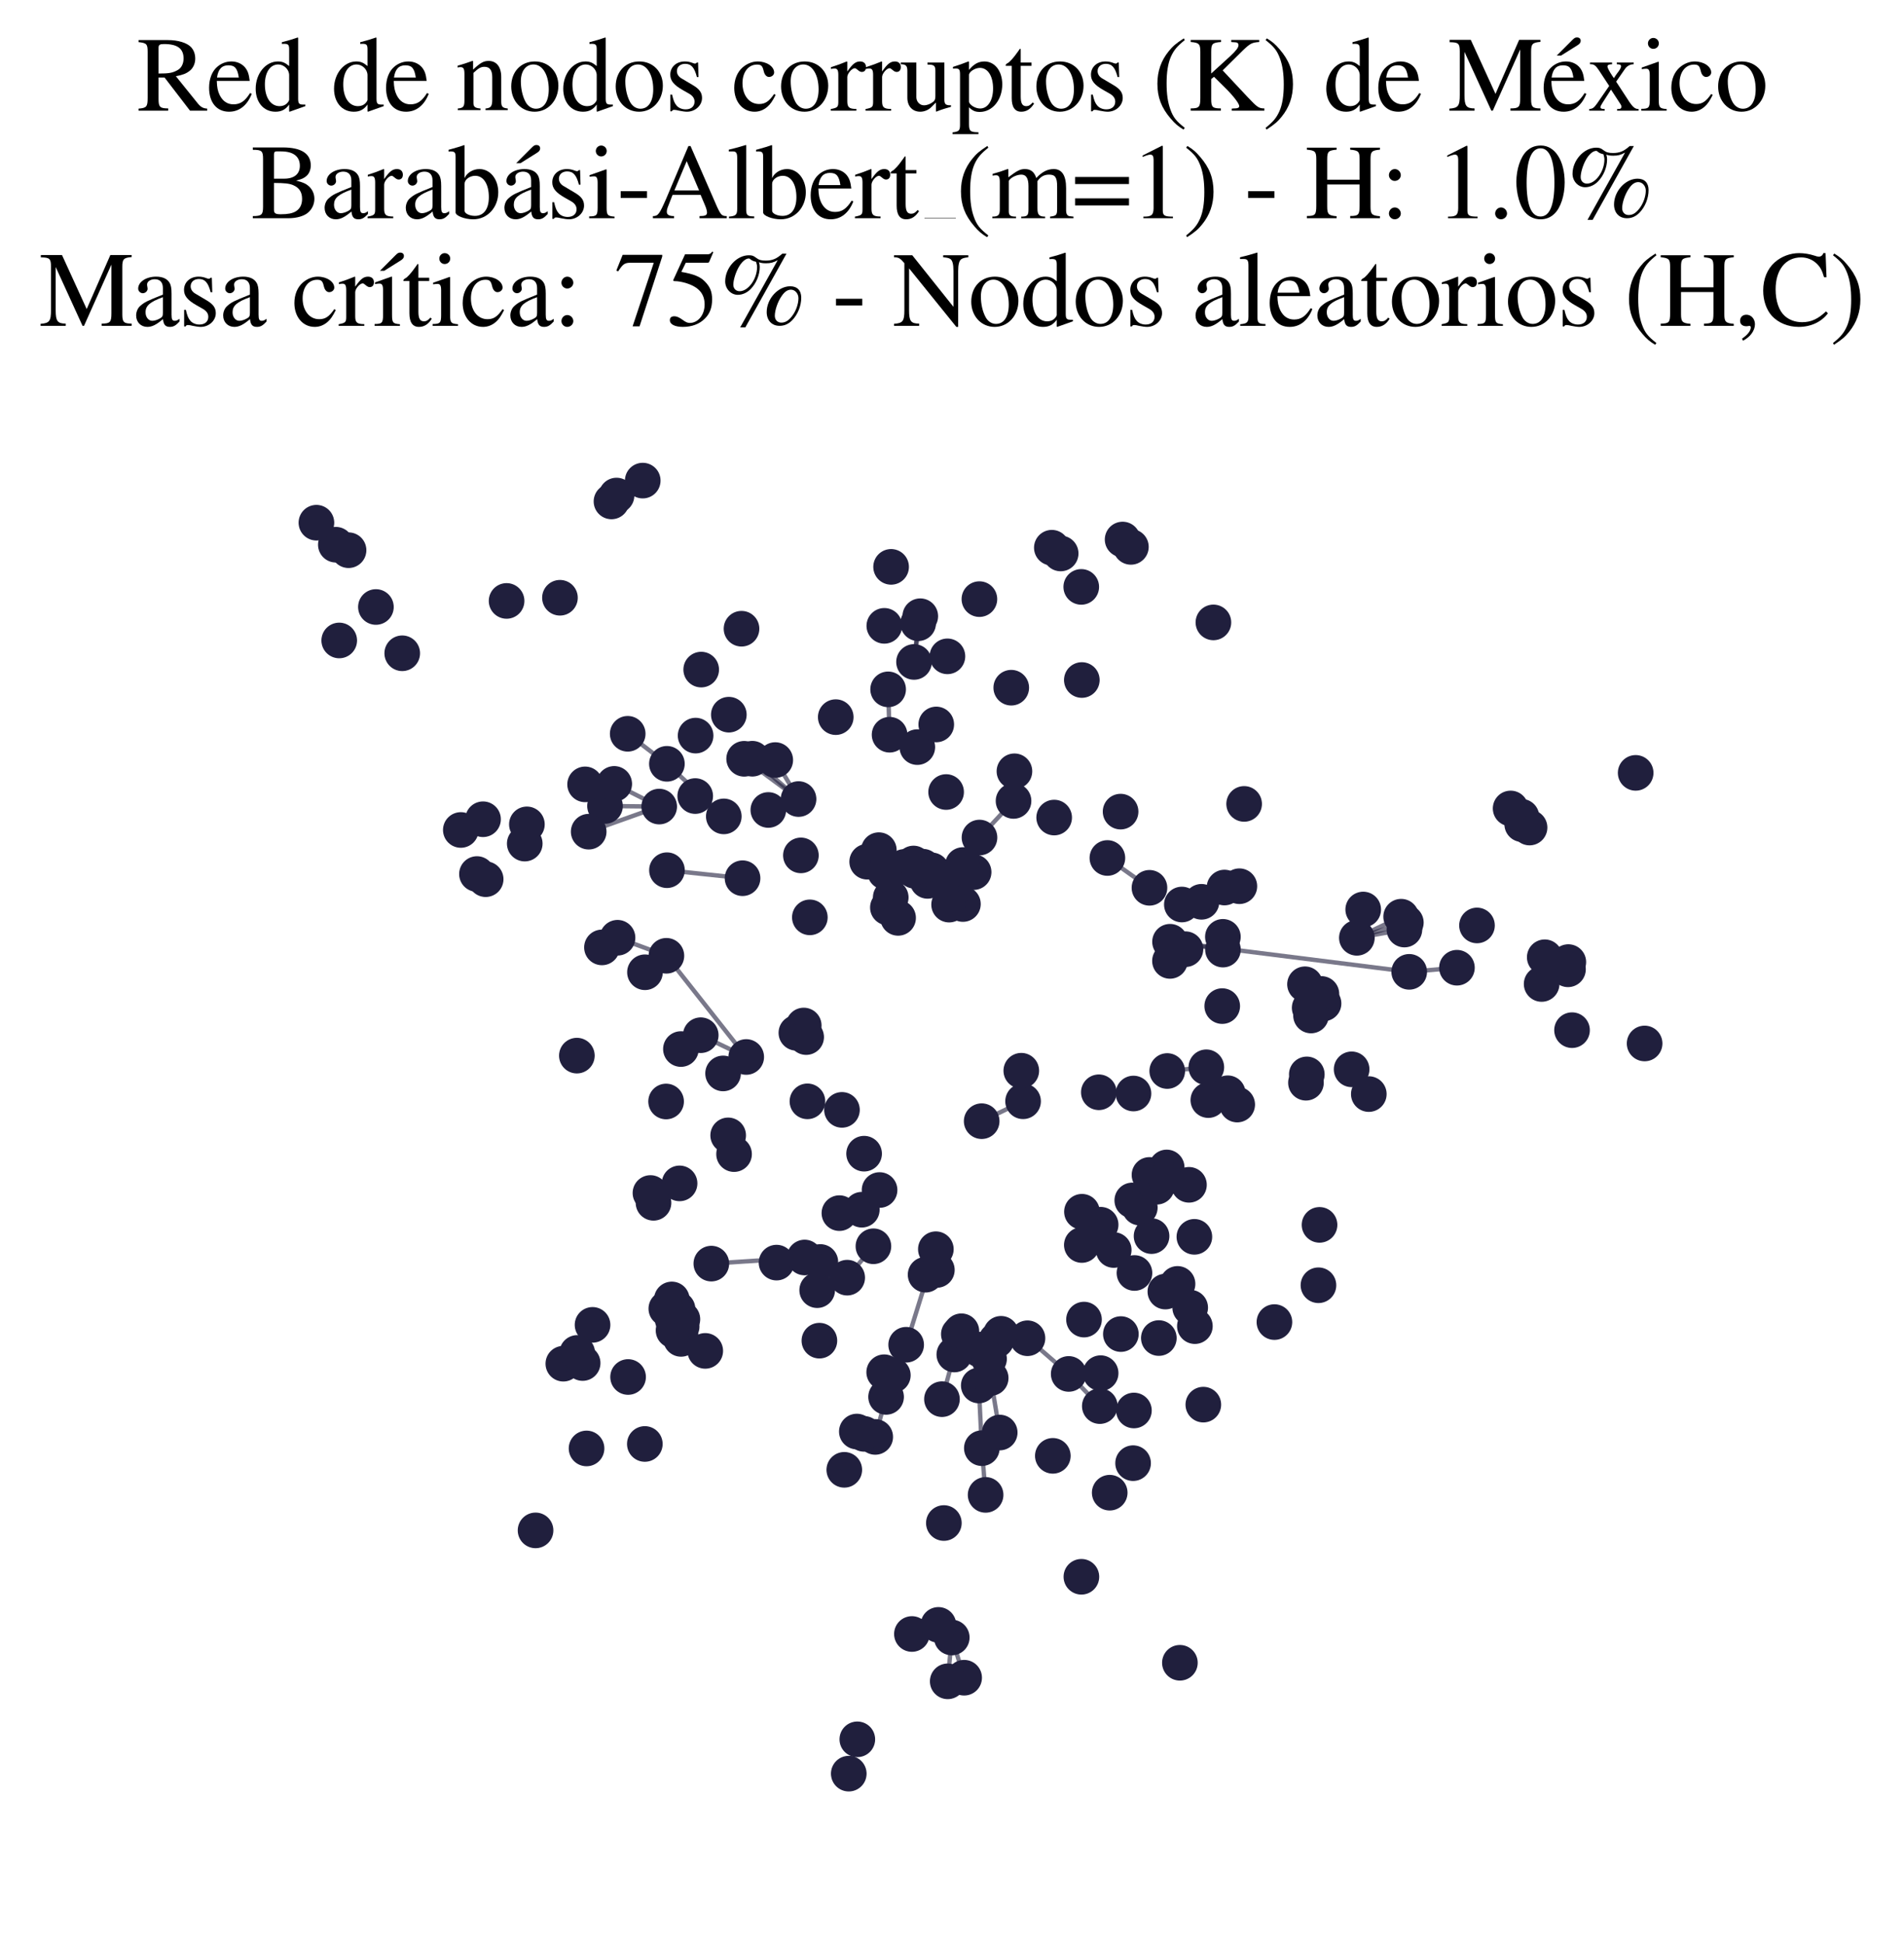 <?xml version="1.0" encoding="utf-8" standalone="no"?>
<!DOCTYPE svg PUBLIC "-//W3C//DTD SVG 1.1//EN"
  "http://www.w3.org/Graphics/SVG/1.1/DTD/svg11.dtd">
<svg xmlns:xlink="http://www.w3.org/1999/xlink" width="174.312pt" height="178.036pt" viewBox="0 0 174.312 178.036" xmlns="http://www.w3.org/2000/svg" version="1.1">
 <defs>
  <style type="text/css">*{stroke-linejoin: round; stroke-linecap: butt}</style>
 </defs>
 <g id="figure_1">
  <g id="patch_1">
   <path d="M 0 178.036 
L 174.312 178.036 
L 174.312 0 
L 0 0 
z
" style="fill: #ffffff"/>
  </g>
  <g id="axes_1">
   <g id="LineCollection_1">
    <path d="M 107.118 86.234 
L 108.53 86.916 
" clip-path="url(#pe93135a86a)" style="fill: none; stroke: #201f3d; stroke-opacity: 0.6; stroke-width: 0.4"/>
    <path d="M 107.118 86.234 
L 129.015 88.989 
" clip-path="url(#pe93135a86a)" style="fill: none; stroke: #201f3d; stroke-opacity: 0.6; stroke-width: 0.4"/>
    <path d="M 107.118 86.234 
L 111.961 86.952 
" clip-path="url(#pe93135a86a)" style="fill: none; stroke: #201f3d; stroke-opacity: 0.6; stroke-width: 0.4"/>
    <path d="M 73.107 73.168 
L 68.127 69.481 
" clip-path="url(#pe93135a86a)" style="fill: none; stroke: #201f3d; stroke-opacity: 0.6; stroke-width: 0.4"/>
    <path d="M 73.107 73.168 
L 70.975 69.598 
" clip-path="url(#pe93135a86a)" style="fill: none; stroke: #201f3d; stroke-opacity: 0.6; stroke-width: 0.4"/>
    <path d="M 73.107 73.168 
L 68.877 69.475 
" clip-path="url(#pe93135a86a)" style="fill: none; stroke: #201f3d; stroke-opacity: 0.6; stroke-width: 0.4"/>
    <path d="M 73.921 100.847 
L 77.082 101.629 
" clip-path="url(#pe93135a86a)" style="fill: none; stroke: #201f3d; stroke-opacity: 0.6; stroke-width: 0.4"/>
    <path d="M 91.524 131.174 
L 90.698 126.184 
" clip-path="url(#pe93135a86a)" style="fill: none; stroke: #201f3d; stroke-opacity: 0.6; stroke-width: 0.4"/>
    <path d="M 106.861 98.07 
L 110.44 97.728 
" clip-path="url(#pe93135a86a)" style="fill: none; stroke: #201f3d; stroke-opacity: 0.6; stroke-width: 0.4"/>
    <path d="M 60.35 73.856 
L 53.895 76.155 
" clip-path="url(#pe93135a86a)" style="fill: none; stroke: #201f3d; stroke-opacity: 0.6; stroke-width: 0.4"/>
    <path d="M 60.35 73.856 
L 55.39 73.802 
" clip-path="url(#pe93135a86a)" style="fill: none; stroke: #201f3d; stroke-opacity: 0.6; stroke-width: 0.4"/>
    <path d="M 60.35 73.856 
L 56.233 71.779 
" clip-path="url(#pe93135a86a)" style="fill: none; stroke: #201f3d; stroke-opacity: 0.6; stroke-width: 0.4"/>
    <path d="M 108.53 86.916 
L 107.112 87.989 
" clip-path="url(#pe93135a86a)" style="fill: none; stroke: #201f3d; stroke-opacity: 0.6; stroke-width: 0.4"/>
    <path d="M 129.015 88.989 
L 133.383 88.612 
" clip-path="url(#pe93135a86a)" style="fill: none; stroke: #201f3d; stroke-opacity: 0.6; stroke-width: 0.4"/>
    <path d="M 66.264 74.755 
L 61.055 69.941 
" clip-path="url(#pe93135a86a)" style="fill: none; stroke: #201f3d; stroke-opacity: 0.6; stroke-width: 0.4"/>
    <path d="M 66.264 74.755 
L 63.648 72.893 
" clip-path="url(#pe93135a86a)" style="fill: none; stroke: #201f3d; stroke-opacity: 0.6; stroke-width: 0.4"/>
    <path d="M 79.962 114.118 
L 77.561 116.993 
" clip-path="url(#pe93135a86a)" style="fill: none; stroke: #201f3d; stroke-opacity: 0.6; stroke-width: 0.4"/>
    <path d="M 81.442 67.277 
L 81.309 63.123 
" clip-path="url(#pe93135a86a)" style="fill: none; stroke: #201f3d; stroke-opacity: 0.6; stroke-width: 0.4"/>
    <path d="M 108.199 82.824 
L 113.465 81.149 
" clip-path="url(#pe93135a86a)" style="fill: none; stroke: #201f3d; stroke-opacity: 0.6; stroke-width: 0.4"/>
    <path d="M 92.79 73.34 
L 89.673 76.692 
" clip-path="url(#pe93135a86a)" style="fill: none; stroke: #201f3d; stroke-opacity: 0.6; stroke-width: 0.4"/>
    <path d="M 90.233 136.883 
L 89.888 132.605 
" clip-path="url(#pe93135a86a)" style="fill: none; stroke: #201f3d; stroke-opacity: 0.6; stroke-width: 0.4"/>
    <path d="M 76.848 111.083 
L 78.899 110.771 
" clip-path="url(#pe93135a86a)" style="fill: none; stroke: #201f3d; stroke-opacity: 0.6; stroke-width: 0.4"/>
    <path d="M 83.68 60.613 
L 84.252 56.426 
" clip-path="url(#pe93135a86a)" style="fill: none; stroke: #201f3d; stroke-opacity: 0.6; stroke-width: 0.4"/>
    <path d="M 83.68 60.613 
L 84.059 57.069 
" clip-path="url(#pe93135a86a)" style="fill: none; stroke: #201f3d; stroke-opacity: 0.6; stroke-width: 0.4"/>
    <path d="M 68.317 96.786 
L 64.153 94.792 
" clip-path="url(#pe93135a86a)" style="fill: none; stroke: #201f3d; stroke-opacity: 0.6; stroke-width: 0.4"/>
    <path d="M 68.317 96.786 
L 61.009 87.52 
" clip-path="url(#pe93135a86a)" style="fill: none; stroke: #201f3d; stroke-opacity: 0.6; stroke-width: 0.4"/>
    <path d="M 81.122 127.911 
L 82.959 123.136 
" clip-path="url(#pe93135a86a)" style="fill: none; stroke: #201f3d; stroke-opacity: 0.6; stroke-width: 0.4"/>
    <path d="M 81.122 127.911 
L 80.128 131.575 
" clip-path="url(#pe93135a86a)" style="fill: none; stroke: #201f3d; stroke-opacity: 0.6; stroke-width: 0.4"/>
    <path d="M 89.873 102.664 
L 93.664 100.841 
" clip-path="url(#pe93135a86a)" style="fill: none; stroke: #201f3d; stroke-opacity: 0.6; stroke-width: 0.4"/>
    <path d="M 87.368 124.029 
L 86.237 128.118 
" clip-path="url(#pe93135a86a)" style="fill: none; stroke: #201f3d; stroke-opacity: 0.6; stroke-width: 0.4"/>
    <path d="M 124.221 85.874 
L 128.706 84.477 
" clip-path="url(#pe93135a86a)" style="fill: none; stroke: #201f3d; stroke-opacity: 0.6; stroke-width: 0.4"/>
    <path d="M 124.221 85.874 
L 128.574 85.117 
" clip-path="url(#pe93135a86a)" style="fill: none; stroke: #201f3d; stroke-opacity: 0.6; stroke-width: 0.4"/>
    <path d="M 124.221 85.874 
L 128.275 83.94 
" clip-path="url(#pe93135a86a)" style="fill: none; stroke: #201f3d; stroke-opacity: 0.6; stroke-width: 0.4"/>
    <path d="M 89.607 126.865 
L 89.888 132.605 
" clip-path="url(#pe93135a86a)" style="fill: none; stroke: #201f3d; stroke-opacity: 0.6; stroke-width: 0.4"/>
    <path d="M 88.268 153.625 
L 87.134 149.943 
" clip-path="url(#pe93135a86a)" style="fill: none; stroke: #201f3d; stroke-opacity: 0.6; stroke-width: 0.4"/>
    <path d="M 100.688 128.754 
L 97.84 125.808 
" clip-path="url(#pe93135a86a)" style="fill: none; stroke: #201f3d; stroke-opacity: 0.6; stroke-width: 0.4"/>
    <path d="M 105.234 81.295 
L 101.382 78.564 
" clip-path="url(#pe93135a86a)" style="fill: none; stroke: #201f3d; stroke-opacity: 0.6; stroke-width: 0.4"/>
    <path d="M 67.981 80.416 
L 61.06 79.683 
" clip-path="url(#pe93135a86a)" style="fill: none; stroke: #201f3d; stroke-opacity: 0.6; stroke-width: 0.4"/>
    <path d="M 85.678 114.388 
L 82.959 123.136 
" clip-path="url(#pe93135a86a)" style="fill: none; stroke: #201f3d; stroke-opacity: 0.6; stroke-width: 0.4"/>
    <path d="M 73.665 115.147 
L 65.123 115.706 
" clip-path="url(#pe93135a86a)" style="fill: none; stroke: #201f3d; stroke-opacity: 0.6; stroke-width: 0.4"/>
    <path d="M 86.765 153.955 
L 87.134 149.943 
" clip-path="url(#pe93135a86a)" style="fill: none; stroke: #201f3d; stroke-opacity: 0.6; stroke-width: 0.4"/>
    <path d="M 81.74 125.928 
L 82.959 123.136 
" clip-path="url(#pe93135a86a)" style="fill: none; stroke: #201f3d; stroke-opacity: 0.6; stroke-width: 0.4"/>
    <path d="M 100.599 100.017 
L 103.77 100.131 
" clip-path="url(#pe93135a86a)" style="fill: none; stroke: #201f3d; stroke-opacity: 0.6; stroke-width: 0.4"/>
    <path d="M 61.055 69.941 
L 57.467 67.192 
" clip-path="url(#pe93135a86a)" style="fill: none; stroke: #201f3d; stroke-opacity: 0.6; stroke-width: 0.4"/>
    <path d="M 56.536 85.867 
L 61.009 87.52 
" clip-path="url(#pe93135a86a)" style="fill: none; stroke: #201f3d; stroke-opacity: 0.6; stroke-width: 0.4"/>
    <path d="M 30.747 49.878 
L 28.968 47.863 
" clip-path="url(#pe93135a86a)" style="fill: none; stroke: #201f3d; stroke-opacity: 0.6; stroke-width: 0.4"/>
    <path d="M 78.488 159.266 
L 77.705 162.409 
" clip-path="url(#pe93135a86a)" style="fill: none; stroke: #201f3d; stroke-opacity: 0.6; stroke-width: 0.4"/>
    <path d="M 94.066 122.54 
L 97.84 125.808 
" clip-path="url(#pe93135a86a)" style="fill: none; stroke: #201f3d; stroke-opacity: 0.6; stroke-width: 0.4"/>
   </g>
   <g id="PathCollection_1">
    <defs>
     <path id="mce9593c89e" d="M 0 1.581 
C 0.419 1.581 0.822 1.415 1.118 1.118 
C 1.415 0.822 1.581 0.419 1.581 0 
C 1.581 -0.419 1.415 -0.822 1.118 -1.118 
C 0.822 -1.415 0.419 -1.581 0 -1.581 
C -0.419 -1.581 -0.822 -1.415 -1.118 -1.118 
C -1.415 -0.822 -1.581 -0.419 -1.581 0 
C -1.581 0.419 -1.415 0.822 -1.118 1.118 
C -0.822 1.415 -0.419 1.581 0 1.581 
z
" style="stroke: #201f3d; stroke-width: 0.1"/>
    </defs>
    <g clip-path="url(#pe93135a86a)">
     <use xlink:href="#mce9593c89e" x="149.746" y="70.77" style="fill: #201f3d; stroke: #201f3d; stroke-width: 0.1"/>
     <use xlink:href="#mce9593c89e" x="51.574" y="124.87" style="fill: #201f3d; stroke: #201f3d; stroke-width: 0.1"/>
     <use xlink:href="#mce9593c89e" x="111.961" y="86.952" style="fill: #201f3d; stroke: #201f3d; stroke-width: 0.1"/>
     <use xlink:href="#mce9593c89e" x="139.359" y="75.472" style="fill: #201f3d; stroke: #201f3d; stroke-width: 0.1"/>
     <use xlink:href="#mce9593c89e" x="71.092" y="115.614" style="fill: #201f3d; stroke: #201f3d; stroke-width: 0.1"/>
     <use xlink:href="#mce9593c89e" x="143.581" y="88.095" style="fill: #201f3d; stroke: #201f3d; stroke-width: 0.1"/>
     <use xlink:href="#mce9593c89e" x="100.688" y="128.754" style="fill: #201f3d; stroke: #201f3d; stroke-width: 0.1"/>
     <use xlink:href="#mce9593c89e" x="88.268" y="153.625" style="fill: #201f3d; stroke: #201f3d; stroke-width: 0.1"/>
     <use xlink:href="#mce9593c89e" x="59.829" y="110.138" style="fill: #201f3d; stroke: #201f3d; stroke-width: 0.1"/>
     <use xlink:href="#mce9593c89e" x="80.128" y="131.575" style="fill: #201f3d; stroke: #201f3d; stroke-width: 0.1"/>
     <use xlink:href="#mce9593c89e" x="81.122" y="127.911" style="fill: #201f3d; stroke: #201f3d; stroke-width: 0.1"/>
     <use xlink:href="#mce9593c89e" x="89.607" y="126.865" style="fill: #201f3d; stroke: #201f3d; stroke-width: 0.1"/>
     <use xlink:href="#mce9593c89e" x="84.059" y="57.069" style="fill: #201f3d; stroke: #201f3d; stroke-width: 0.1"/>
     <use xlink:href="#mce9593c89e" x="86.237" y="128.118" style="fill: #201f3d; stroke: #201f3d; stroke-width: 0.1"/>
     <use xlink:href="#mce9593c89e" x="49.031" y="140.134" style="fill: #201f3d; stroke: #201f3d; stroke-width: 0.1"/>
     <use xlink:href="#mce9593c89e" x="81.442" y="67.277" style="fill: #201f3d; stroke: #201f3d; stroke-width: 0.1"/>
     <use xlink:href="#mce9593c89e" x="75.104" y="115.557" style="fill: #201f3d; stroke: #201f3d; stroke-width: 0.1"/>
     <use xlink:href="#mce9593c89e" x="143.55" y="88.757" style="fill: #201f3d; stroke: #201f3d; stroke-width: 0.1"/>
     <use xlink:href="#mce9593c89e" x="77.705" y="162.409" style="fill: #201f3d; stroke: #201f3d; stroke-width: 0.1"/>
     <use xlink:href="#mce9593c89e" x="86.618" y="72.524" style="fill: #201f3d; stroke: #201f3d; stroke-width: 0.1"/>
     <use xlink:href="#mce9593c89e" x="111.956" y="85.784" style="fill: #201f3d; stroke: #201f3d; stroke-width: 0.1"/>
     <use xlink:href="#mce9593c89e" x="91.207" y="122.729" style="fill: #201f3d; stroke: #201f3d; stroke-width: 0.1"/>
     <use xlink:href="#mce9593c89e" x="121.172" y="91.883" style="fill: #201f3d; stroke: #201f3d; stroke-width: 0.1"/>
     <use xlink:href="#mce9593c89e" x="125.315" y="100.182" style="fill: #201f3d; stroke: #201f3d; stroke-width: 0.1"/>
     <use xlink:href="#mce9593c89e" x="77.561" y="116.993" style="fill: #201f3d; stroke: #201f3d; stroke-width: 0.1"/>
     <use xlink:href="#mce9593c89e" x="63.683" y="67.358" style="fill: #201f3d; stroke: #201f3d; stroke-width: 0.1"/>
     <use xlink:href="#mce9593c89e" x="103.811" y="129.155" style="fill: #201f3d; stroke: #201f3d; stroke-width: 0.1"/>
     <use xlink:href="#mce9593c89e" x="90.698" y="126.184" style="fill: #201f3d; stroke: #201f3d; stroke-width: 0.1"/>
     <use xlink:href="#mce9593c89e" x="86.738" y="60.099" style="fill: #201f3d; stroke: #201f3d; stroke-width: 0.1"/>
     <use xlink:href="#mce9593c89e" x="63.648" y="72.893" style="fill: #201f3d; stroke: #201f3d; stroke-width: 0.1"/>
     <use xlink:href="#mce9593c89e" x="55.982" y="45.915" style="fill: #201f3d; stroke: #201f3d; stroke-width: 0.1"/>
     <use xlink:href="#mce9593c89e" x="31.057" y="58.646" style="fill: #201f3d; stroke: #201f3d; stroke-width: 0.1"/>
     <use xlink:href="#mce9593c89e" x="100.764" y="125.736" style="fill: #201f3d; stroke: #201f3d; stroke-width: 0.1"/>
     <use xlink:href="#mce9593c89e" x="129.015" y="88.989" style="fill: #201f3d; stroke: #201f3d; stroke-width: 0.1"/>
     <use xlink:href="#mce9593c89e" x="113.267" y="101.142" style="fill: #201f3d; stroke: #201f3d; stroke-width: 0.1"/>
     <use xlink:href="#mce9593c89e" x="67.886" y="57.571" style="fill: #201f3d; stroke: #201f3d; stroke-width: 0.1"/>
     <use xlink:href="#mce9593c89e" x="97.105" y="50.679" style="fill: #201f3d; stroke: #201f3d; stroke-width: 0.1"/>
     <use xlink:href="#mce9593c89e" x="107.804" y="117.564" style="fill: #201f3d; stroke: #201f3d; stroke-width: 0.1"/>
     <use xlink:href="#mce9593c89e" x="51.264" y="54.735" style="fill: #201f3d; stroke: #201f3d; stroke-width: 0.1"/>
     <use xlink:href="#mce9593c89e" x="56.445" y="45.375" style="fill: #201f3d; stroke: #201f3d; stroke-width: 0.1"/>
     <use xlink:href="#mce9593c89e" x="81.547" y="82.178" style="fill: #201f3d; stroke: #201f3d; stroke-width: 0.1"/>
     <use xlink:href="#mce9593c89e" x="57.502" y="126.089" style="fill: #201f3d; stroke: #201f3d; stroke-width: 0.1"/>
     <use xlink:href="#mce9593c89e" x="100.764" y="112.146" style="fill: #201f3d; stroke: #201f3d; stroke-width: 0.1"/>
     <use xlink:href="#mce9593c89e" x="109.346" y="113.254" style="fill: #201f3d; stroke: #201f3d; stroke-width: 0.1"/>
     <use xlink:href="#mce9593c89e" x="88.156" y="82.779" style="fill: #201f3d; stroke: #201f3d; stroke-width: 0.1"/>
     <use xlink:href="#mce9593c89e" x="116.674" y="121.06" style="fill: #201f3d; stroke: #201f3d; stroke-width: 0.1"/>
     <use xlink:href="#mce9593c89e" x="96.388" y="133.308" style="fill: #201f3d; stroke: #201f3d; stroke-width: 0.1"/>
     <use xlink:href="#mce9593c89e" x="48.041" y="77.246" style="fill: #201f3d; stroke: #201f3d; stroke-width: 0.1"/>
     <use xlink:href="#mce9593c89e" x="66.665" y="103.964" style="fill: #201f3d; stroke: #201f3d; stroke-width: 0.1"/>
     <use xlink:href="#mce9593c89e" x="56.536" y="85.867" style="fill: #201f3d; stroke: #201f3d; stroke-width: 0.1"/>
     <use xlink:href="#mce9593c89e" x="85.77" y="116.286" style="fill: #201f3d; stroke: #201f3d; stroke-width: 0.1"/>
     <use xlink:href="#mce9593c89e" x="31.91" y="50.381" style="fill: #201f3d; stroke: #201f3d; stroke-width: 0.1"/>
     <use xlink:href="#mce9593c89e" x="140.032" y="75.776" style="fill: #201f3d; stroke: #201f3d; stroke-width: 0.1"/>
     <use xlink:href="#mce9593c89e" x="60.35" y="73.856" style="fill: #201f3d; stroke: #201f3d; stroke-width: 0.1"/>
     <use xlink:href="#mce9593c89e" x="100.599" y="100.017" style="fill: #201f3d; stroke: #201f3d; stroke-width: 0.1"/>
     <use xlink:href="#mce9593c89e" x="55.11" y="86.752" style="fill: #201f3d; stroke: #201f3d; stroke-width: 0.1"/>
     <use xlink:href="#mce9593c89e" x="36.825" y="59.819" style="fill: #201f3d; stroke: #201f3d; stroke-width: 0.1"/>
     <use xlink:href="#mce9593c89e" x="94.066" y="122.54" style="fill: #201f3d; stroke: #201f3d; stroke-width: 0.1"/>
     <use xlink:href="#mce9593c89e" x="103.66" y="109.92" style="fill: #201f3d; stroke: #201f3d; stroke-width: 0.1"/>
     <use xlink:href="#mce9593c89e" x="64.153" y="94.792" style="fill: #201f3d; stroke: #201f3d; stroke-width: 0.1"/>
     <use xlink:href="#mce9593c89e" x="111.895" y="92.126" style="fill: #201f3d; stroke: #201f3d; stroke-width: 0.1"/>
     <use xlink:href="#mce9593c89e" x="82.959" y="123.136" style="fill: #201f3d; stroke: #201f3d; stroke-width: 0.1"/>
     <use xlink:href="#mce9593c89e" x="89.888" y="132.605" style="fill: #201f3d; stroke: #201f3d; stroke-width: 0.1"/>
     <use xlink:href="#mce9593c89e" x="90.233" y="136.883" style="fill: #201f3d; stroke: #201f3d; stroke-width: 0.1"/>
     <use xlink:href="#mce9593c89e" x="113.901" y="73.613" style="fill: #201f3d; stroke: #201f3d; stroke-width: 0.1"/>
     <use xlink:href="#mce9593c89e" x="87.368" y="124.029" style="fill: #201f3d; stroke: #201f3d; stroke-width: 0.1"/>
     <use xlink:href="#mce9593c89e" x="84.924" y="80.661" style="fill: #201f3d; stroke: #201f3d; stroke-width: 0.1"/>
     <use xlink:href="#mce9593c89e" x="89.665" y="54.86" style="fill: #201f3d; stroke: #201f3d; stroke-width: 0.1"/>
     <use xlink:href="#mce9593c89e" x="70.341" y="74.168" style="fill: #201f3d; stroke: #201f3d; stroke-width: 0.1"/>
     <use xlink:href="#mce9593c89e" x="87.41" y="80.688" style="fill: #201f3d; stroke: #201f3d; stroke-width: 0.1"/>
     <use xlink:href="#mce9593c89e" x="113.465" y="81.149" style="fill: #201f3d; stroke: #201f3d; stroke-width: 0.1"/>
     <use xlink:href="#mce9593c89e" x="46.379" y="55.026" style="fill: #201f3d; stroke: #201f3d; stroke-width: 0.1"/>
     <use xlink:href="#mce9593c89e" x="135.219" y="84.741" style="fill: #201f3d; stroke: #201f3d; stroke-width: 0.1"/>
     <use xlink:href="#mce9593c89e" x="106.861" y="98.07" style="fill: #201f3d; stroke: #201f3d; stroke-width: 0.1"/>
     <use xlink:href="#mce9593c89e" x="103.861" y="116.565" style="fill: #201f3d; stroke: #201f3d; stroke-width: 0.1"/>
     <use xlink:href="#mce9593c89e" x="84.739" y="116.721" style="fill: #201f3d; stroke: #201f3d; stroke-width: 0.1"/>
     <use xlink:href="#mce9593c89e" x="89.873" y="102.664" style="fill: #201f3d; stroke: #201f3d; stroke-width: 0.1"/>
     <use xlink:href="#mce9593c89e" x="30.747" y="49.878" style="fill: #201f3d; stroke: #201f3d; stroke-width: 0.1"/>
     <use xlink:href="#mce9593c89e" x="103.735" y="133.978" style="fill: #201f3d; stroke: #201f3d; stroke-width: 0.1"/>
     <use xlink:href="#mce9593c89e" x="74.142" y="84" style="fill: #201f3d; stroke: #201f3d; stroke-width: 0.1"/>
     <use xlink:href="#mce9593c89e" x="89.715" y="123.586" style="fill: #201f3d; stroke: #201f3d; stroke-width: 0.1"/>
     <use xlink:href="#mce9593c89e" x="99.042" y="114.002" style="fill: #201f3d; stroke: #201f3d; stroke-width: 0.1"/>
     <use xlink:href="#mce9593c89e" x="86.765" y="153.955" style="fill: #201f3d; stroke: #201f3d; stroke-width: 0.1"/>
     <use xlink:href="#mce9593c89e" x="62.03" y="119.867" style="fill: #201f3d; stroke: #201f3d; stroke-width: 0.1"/>
     <use xlink:href="#mce9593c89e" x="106.812" y="106.901" style="fill: #201f3d; stroke: #201f3d; stroke-width: 0.1"/>
     <use xlink:href="#mce9593c89e" x="68.127" y="69.481" style="fill: #201f3d; stroke: #201f3d; stroke-width: 0.1"/>
     <use xlink:href="#mce9593c89e" x="66.199" y="98.291" style="fill: #201f3d; stroke: #201f3d; stroke-width: 0.1"/>
     <use xlink:href="#mce9593c89e" x="64.566" y="123.698" style="fill: #201f3d; stroke: #201f3d; stroke-width: 0.1"/>
     <use xlink:href="#mce9593c89e" x="86.892" y="82.834" style="fill: #201f3d; stroke: #201f3d; stroke-width: 0.1"/>
     <use xlink:href="#mce9593c89e" x="53.342" y="124.81" style="fill: #201f3d; stroke: #201f3d; stroke-width: 0.1"/>
     <use xlink:href="#mce9593c89e" x="141.138" y="90.101" style="fill: #201f3d; stroke: #201f3d; stroke-width: 0.1"/>
     <use xlink:href="#mce9593c89e" x="93.664" y="100.841" style="fill: #201f3d; stroke: #201f3d; stroke-width: 0.1"/>
     <use xlink:href="#mce9593c89e" x="54.248" y="121.315" style="fill: #201f3d; stroke: #201f3d; stroke-width: 0.1"/>
     <use xlink:href="#mce9593c89e" x="80.96" y="57.307" style="fill: #201f3d; stroke: #201f3d; stroke-width: 0.1"/>
     <use xlink:href="#mce9593c89e" x="119.561" y="99.143" style="fill: #201f3d; stroke: #201f3d; stroke-width: 0.1"/>
     <use xlink:href="#mce9593c89e" x="68.877" y="69.475" style="fill: #201f3d; stroke: #201f3d; stroke-width: 0.1"/>
     <use xlink:href="#mce9593c89e" x="109.392" y="121.431" style="fill: #201f3d; stroke: #201f3d; stroke-width: 0.1"/>
     <use xlink:href="#mce9593c89e" x="62.216" y="108.36" style="fill: #201f3d; stroke: #201f3d; stroke-width: 0.1"/>
     <use xlink:href="#mce9593c89e" x="128.706" y="84.477" style="fill: #201f3d; stroke: #201f3d; stroke-width: 0.1"/>
     <use xlink:href="#mce9593c89e" x="108.85" y="108.491" style="fill: #201f3d; stroke: #201f3d; stroke-width: 0.1"/>
     <use xlink:href="#mce9593c89e" x="97.84" y="125.808" style="fill: #201f3d; stroke: #201f3d; stroke-width: 0.1"/>
     <use xlink:href="#mce9593c89e" x="87.782" y="122.167" style="fill: #201f3d; stroke: #201f3d; stroke-width: 0.1"/>
     <use xlink:href="#mce9593c89e" x="124.221" y="85.874" style="fill: #201f3d; stroke: #201f3d; stroke-width: 0.1"/>
     <use xlink:href="#mce9593c89e" x="62.35" y="122.599" style="fill: #201f3d; stroke: #201f3d; stroke-width: 0.1"/>
     <use xlink:href="#mce9593c89e" x="62.474" y="120.796" style="fill: #201f3d; stroke: #201f3d; stroke-width: 0.1"/>
     <use xlink:href="#mce9593c89e" x="133.383" y="88.612" style="fill: #201f3d; stroke: #201f3d; stroke-width: 0.1"/>
     <use xlink:href="#mce9593c89e" x="88.017" y="121.9" style="fill: #201f3d; stroke: #201f3d; stroke-width: 0.1"/>
     <use xlink:href="#mce9593c89e" x="111.088" y="56.993" style="fill: #201f3d; stroke: #201f3d; stroke-width: 0.1"/>
     <use xlink:href="#mce9593c89e" x="78.899" y="110.771" style="fill: #201f3d; stroke: #201f3d; stroke-width: 0.1"/>
     <use xlink:href="#mce9593c89e" x="119.901" y="92.284" style="fill: #201f3d; stroke: #201f3d; stroke-width: 0.1"/>
     <use xlink:href="#mce9593c89e" x="120.804" y="112.159" style="fill: #201f3d; stroke: #201f3d; stroke-width: 0.1"/>
     <use xlink:href="#mce9593c89e" x="81.309" y="63.123" style="fill: #201f3d; stroke: #201f3d; stroke-width: 0.1"/>
     <use xlink:href="#mce9593c89e" x="80.948" y="125.651" style="fill: #201f3d; stroke: #201f3d; stroke-width: 0.1"/>
     <use xlink:href="#mce9593c89e" x="57.467" y="67.192" style="fill: #201f3d; stroke: #201f3d; stroke-width: 0.1"/>
     <use xlink:href="#mce9593c89e" x="89.673" y="76.692" style="fill: #201f3d; stroke: #201f3d; stroke-width: 0.1"/>
     <use xlink:href="#mce9593c89e" x="80.459" y="77.847" style="fill: #201f3d; stroke: #201f3d; stroke-width: 0.1"/>
     <use xlink:href="#mce9593c89e" x="91.644" y="122.133" style="fill: #201f3d; stroke: #201f3d; stroke-width: 0.1"/>
     <use xlink:href="#mce9593c89e" x="119.474" y="90.127" style="fill: #201f3d; stroke: #201f3d; stroke-width: 0.1"/>
     <use xlink:href="#mce9593c89e" x="61.578" y="120.798" style="fill: #201f3d; stroke: #201f3d; stroke-width: 0.1"/>
     <use xlink:href="#mce9593c89e" x="91.524" y="131.174" style="fill: #201f3d; stroke: #201f3d; stroke-width: 0.1"/>
     <use xlink:href="#mce9593c89e" x="28.968" y="47.863" style="fill: #201f3d; stroke: #201f3d; stroke-width: 0.1"/>
     <use xlink:href="#mce9593c89e" x="67.981" y="80.416" style="fill: #201f3d; stroke: #201f3d; stroke-width: 0.1"/>
     <use xlink:href="#mce9593c89e" x="93.5" y="98.044" style="fill: #201f3d; stroke: #201f3d; stroke-width: 0.1"/>
     <use xlink:href="#mce9593c89e" x="105.426" y="113.188" style="fill: #201f3d; stroke: #201f3d; stroke-width: 0.1"/>
     <use xlink:href="#mce9593c89e" x="102.591" y="74.318" style="fill: #201f3d; stroke: #201f3d; stroke-width: 0.1"/>
     <use xlink:href="#mce9593c89e" x="66.264" y="74.755" style="fill: #201f3d; stroke: #201f3d; stroke-width: 0.1"/>
     <use xlink:href="#mce9593c89e" x="105.236" y="107.586" style="fill: #201f3d; stroke: #201f3d; stroke-width: 0.1"/>
     <use xlink:href="#mce9593c89e" x="99.241" y="120.831" style="fill: #201f3d; stroke: #201f3d; stroke-width: 0.1"/>
     <use xlink:href="#mce9593c89e" x="124.803" y="83.282" style="fill: #201f3d; stroke: #201f3d; stroke-width: 0.1"/>
     <use xlink:href="#mce9593c89e" x="67.203" y="105.679" style="fill: #201f3d; stroke: #201f3d; stroke-width: 0.1"/>
     <use xlink:href="#mce9593c89e" x="53.699" y="132.631" style="fill: #201f3d; stroke: #201f3d; stroke-width: 0.1"/>
     <use xlink:href="#mce9593c89e" x="92.872" y="70.625" style="fill: #201f3d; stroke: #201f3d; stroke-width: 0.1"/>
     <use xlink:href="#mce9593c89e" x="78.444" y="131.083" style="fill: #201f3d; stroke: #201f3d; stroke-width: 0.1"/>
     <use xlink:href="#mce9593c89e" x="92.79" y="73.34" style="fill: #201f3d; stroke: #201f3d; stroke-width: 0.1"/>
     <use xlink:href="#mce9593c89e" x="74.814" y="118.138" style="fill: #201f3d; stroke: #201f3d; stroke-width: 0.1"/>
     <use xlink:href="#mce9593c89e" x="98.989" y="53.741" style="fill: #201f3d; stroke: #201f3d; stroke-width: 0.1"/>
     <use xlink:href="#mce9593c89e" x="73.323" y="78.326" style="fill: #201f3d; stroke: #201f3d; stroke-width: 0.1"/>
     <use xlink:href="#mce9593c89e" x="81.74" y="125.928" style="fill: #201f3d; stroke: #201f3d; stroke-width: 0.1"/>
     <use xlink:href="#mce9593c89e" x="73.583" y="93.904" style="fill: #201f3d; stroke: #201f3d; stroke-width: 0.1"/>
     <use xlink:href="#mce9593c89e" x="73.665" y="115.147" style="fill: #201f3d; stroke: #201f3d; stroke-width: 0.1"/>
     <use xlink:href="#mce9593c89e" x="83.98" y="68.411" style="fill: #201f3d; stroke: #201f3d; stroke-width: 0.1"/>
     <use xlink:href="#mce9593c89e" x="48.237" y="75.485" style="fill: #201f3d; stroke: #201f3d; stroke-width: 0.1"/>
     <use xlink:href="#mce9593c89e" x="83.486" y="149.621" style="fill: #201f3d; stroke: #201f3d; stroke-width: 0.1"/>
     <use xlink:href="#mce9593c89e" x="101.962" y="114.46" style="fill: #201f3d; stroke: #201f3d; stroke-width: 0.1"/>
     <use xlink:href="#mce9593c89e" x="108.53" y="86.916" style="fill: #201f3d; stroke: #201f3d; stroke-width: 0.1"/>
     <use xlink:href="#mce9593c89e" x="79.109" y="131.296" style="fill: #201f3d; stroke: #201f3d; stroke-width: 0.1"/>
     <use xlink:href="#mce9593c89e" x="73.107" y="73.168" style="fill: #201f3d; stroke: #201f3d; stroke-width: 0.1"/>
     <use xlink:href="#mce9593c89e" x="55.39" y="73.802" style="fill: #201f3d; stroke: #201f3d; stroke-width: 0.1"/>
     <use xlink:href="#mce9593c89e" x="84.252" y="56.426" style="fill: #201f3d; stroke: #201f3d; stroke-width: 0.1"/>
     <use xlink:href="#mce9593c89e" x="107.118" y="86.234" style="fill: #201f3d; stroke: #201f3d; stroke-width: 0.1"/>
     <use xlink:href="#mce9593c89e" x="62.406" y="121.467" style="fill: #201f3d; stroke: #201f3d; stroke-width: 0.1"/>
     <use xlink:href="#mce9593c89e" x="85.678" y="114.388" style="fill: #201f3d; stroke: #201f3d; stroke-width: 0.1"/>
     <use xlink:href="#mce9593c89e" x="108.963" y="119.738" style="fill: #201f3d; stroke: #201f3d; stroke-width: 0.1"/>
     <use xlink:href="#mce9593c89e" x="72.909" y="94.573" style="fill: #201f3d; stroke: #201f3d; stroke-width: 0.1"/>
     <use xlink:href="#mce9593c89e" x="139.29" y="74.786" style="fill: #201f3d; stroke: #201f3d; stroke-width: 0.1"/>
     <use xlink:href="#mce9593c89e" x="70.975" y="69.598" style="fill: #201f3d; stroke: #201f3d; stroke-width: 0.1"/>
     <use xlink:href="#mce9593c89e" x="104.35" y="110.577" style="fill: #201f3d; stroke: #201f3d; stroke-width: 0.1"/>
     <use xlink:href="#mce9593c89e" x="110.624" y="100.734" style="fill: #201f3d; stroke: #201f3d; stroke-width: 0.1"/>
     <use xlink:href="#mce9593c89e" x="110.44" y="97.728" style="fill: #201f3d; stroke: #201f3d; stroke-width: 0.1"/>
     <use xlink:href="#mce9593c89e" x="123.742" y="97.916" style="fill: #201f3d; stroke: #201f3d; stroke-width: 0.1"/>
     <use xlink:href="#mce9593c89e" x="77.295" y="134.588" style="fill: #201f3d; stroke: #201f3d; stroke-width: 0.1"/>
     <use xlink:href="#mce9593c89e" x="61.06" y="79.683" style="fill: #201f3d; stroke: #201f3d; stroke-width: 0.1"/>
     <use xlink:href="#mce9593c89e" x="96.296" y="50.153" style="fill: #201f3d; stroke: #201f3d; stroke-width: 0.1"/>
     <use xlink:href="#mce9593c89e" x="81.581" y="51.907" style="fill: #201f3d; stroke: #201f3d; stroke-width: 0.1"/>
     <use xlink:href="#mce9593c89e" x="83.731" y="79.737" style="fill: #201f3d; stroke: #201f3d; stroke-width: 0.1"/>
     <use xlink:href="#mce9593c89e" x="90.548" y="124.43" style="fill: #201f3d; stroke: #201f3d; stroke-width: 0.1"/>
     <use xlink:href="#mce9593c89e" x="65.123" y="115.706" style="fill: #201f3d; stroke: #201f3d; stroke-width: 0.1"/>
     <use xlink:href="#mce9593c89e" x="73.804" y="94.964" style="fill: #201f3d; stroke: #201f3d; stroke-width: 0.1"/>
     <use xlink:href="#mce9593c89e" x="79.391" y="78.904" style="fill: #201f3d; stroke: #201f3d; stroke-width: 0.1"/>
     <use xlink:href="#mce9593c89e" x="60.982" y="100.861" style="fill: #201f3d; stroke: #201f3d; stroke-width: 0.1"/>
     <use xlink:href="#mce9593c89e" x="52.813" y="96.662" style="fill: #201f3d; stroke: #201f3d; stroke-width: 0.1"/>
     <use xlink:href="#mce9593c89e" x="87.134" y="149.943" style="fill: #201f3d; stroke: #201f3d; stroke-width: 0.1"/>
     <use xlink:href="#mce9593c89e" x="105.234" y="81.295" style="fill: #201f3d; stroke: #201f3d; stroke-width: 0.1"/>
     <use xlink:href="#mce9593c89e" x="34.415" y="55.582" style="fill: #201f3d; stroke: #201f3d; stroke-width: 0.1"/>
     <use xlink:href="#mce9593c89e" x="103.77" y="100.131" style="fill: #201f3d; stroke: #201f3d; stroke-width: 0.1"/>
     <use xlink:href="#mce9593c89e" x="78.488" y="159.266" style="fill: #201f3d; stroke: #201f3d; stroke-width: 0.1"/>
     <use xlink:href="#mce9593c89e" x="108.199" y="82.824" style="fill: #201f3d; stroke: #201f3d; stroke-width: 0.1"/>
     <use xlink:href="#mce9593c89e" x="73.921" y="100.847" style="fill: #201f3d; stroke: #201f3d; stroke-width: 0.1"/>
     <use xlink:href="#mce9593c89e" x="77.082" y="101.629" style="fill: #201f3d; stroke: #201f3d; stroke-width: 0.1"/>
     <use xlink:href="#mce9593c89e" x="79.962" y="114.118" style="fill: #201f3d; stroke: #201f3d; stroke-width: 0.1"/>
     <use xlink:href="#mce9593c89e" x="86.411" y="139.46" style="fill: #201f3d; stroke: #201f3d; stroke-width: 0.1"/>
     <use xlink:href="#mce9593c89e" x="52.847" y="123.884" style="fill: #201f3d; stroke: #201f3d; stroke-width: 0.1"/>
     <use xlink:href="#mce9593c89e" x="59.035" y="132.221" style="fill: #201f3d; stroke: #201f3d; stroke-width: 0.1"/>
     <use xlink:href="#mce9593c89e" x="103.534" y="50.077" style="fill: #201f3d; stroke: #201f3d; stroke-width: 0.1"/>
     <use xlink:href="#mce9593c89e" x="150.565" y="95.548" style="fill: #201f3d; stroke: #201f3d; stroke-width: 0.1"/>
     <use xlink:href="#mce9593c89e" x="61.663" y="121.825" style="fill: #201f3d; stroke: #201f3d; stroke-width: 0.1"/>
     <use xlink:href="#mce9593c89e" x="85.296" y="79.695" style="fill: #201f3d; stroke: #201f3d; stroke-width: 0.1"/>
     <use xlink:href="#mce9593c89e" x="120.976" y="91.014" style="fill: #201f3d; stroke: #201f3d; stroke-width: 0.1"/>
     <use xlink:href="#mce9593c89e" x="102.616" y="122.158" style="fill: #201f3d; stroke: #201f3d; stroke-width: 0.1"/>
     <use xlink:href="#mce9593c89e" x="143.921" y="94.33" style="fill: #201f3d; stroke: #201f3d; stroke-width: 0.1"/>
     <use xlink:href="#mce9593c89e" x="53.567" y="71.823" style="fill: #201f3d; stroke: #201f3d; stroke-width: 0.1"/>
     <use xlink:href="#mce9593c89e" x="81.286" y="83.1" style="fill: #201f3d; stroke: #201f3d; stroke-width: 0.1"/>
     <use xlink:href="#mce9593c89e" x="85.914" y="148.787" style="fill: #201f3d; stroke: #201f3d; stroke-width: 0.1"/>
     <use xlink:href="#mce9593c89e" x="119.639" y="98.38" style="fill: #201f3d; stroke: #201f3d; stroke-width: 0.1"/>
     <use xlink:href="#mce9593c89e" x="61.055" y="69.941" style="fill: #201f3d; stroke: #201f3d; stroke-width: 0.1"/>
     <use xlink:href="#mce9593c89e" x="120.025" y="92.987" style="fill: #201f3d; stroke: #201f3d; stroke-width: 0.1"/>
     <use xlink:href="#mce9593c89e" x="75.016" y="122.762" style="fill: #201f3d; stroke: #201f3d; stroke-width: 0.1"/>
     <use xlink:href="#mce9593c89e" x="110.165" y="128.619" style="fill: #201f3d; stroke: #201f3d; stroke-width: 0.1"/>
     <use xlink:href="#mce9593c89e" x="112.401" y="100.107" style="fill: #201f3d; stroke: #201f3d; stroke-width: 0.1"/>
     <use xlink:href="#mce9593c89e" x="101.595" y="136.683" style="fill: #201f3d; stroke: #201f3d; stroke-width: 0.1"/>
     <use xlink:href="#mce9593c89e" x="58.843" y="44.008" style="fill: #201f3d; stroke: #201f3d; stroke-width: 0.1"/>
     <use xlink:href="#mce9593c89e" x="99.053" y="110.957" style="fill: #201f3d; stroke: #201f3d; stroke-width: 0.1"/>
     <use xlink:href="#mce9593c89e" x="56.233" y="71.779" style="fill: #201f3d; stroke: #201f3d; stroke-width: 0.1"/>
     <use xlink:href="#mce9593c89e" x="44.222" y="75.016" style="fill: #201f3d; stroke: #201f3d; stroke-width: 0.1"/>
     <use xlink:href="#mce9593c89e" x="43.666" y="80.034" style="fill: #201f3d; stroke: #201f3d; stroke-width: 0.1"/>
     <use xlink:href="#mce9593c89e" x="105.904" y="108.666" style="fill: #201f3d; stroke: #201f3d; stroke-width: 0.1"/>
     <use xlink:href="#mce9593c89e" x="66.725" y="65.441" style="fill: #201f3d; stroke: #201f3d; stroke-width: 0.1"/>
     <use xlink:href="#mce9593c89e" x="82.222" y="84.049" style="fill: #201f3d; stroke: #201f3d; stroke-width: 0.1"/>
     <use xlink:href="#mce9593c89e" x="83.68" y="60.613" style="fill: #201f3d; stroke: #201f3d; stroke-width: 0.1"/>
     <use xlink:href="#mce9593c89e" x="102.776" y="49.403" style="fill: #201f3d; stroke: #201f3d; stroke-width: 0.1"/>
     <use xlink:href="#mce9593c89e" x="138.299" y="74.029" style="fill: #201f3d; stroke: #201f3d; stroke-width: 0.1"/>
     <use xlink:href="#mce9593c89e" x="112.101" y="81.27" style="fill: #201f3d; stroke: #201f3d; stroke-width: 0.1"/>
     <use xlink:href="#mce9593c89e" x="128.574" y="85.117" style="fill: #201f3d; stroke: #201f3d; stroke-width: 0.1"/>
     <use xlink:href="#mce9593c89e" x="92.581" y="62.971" style="fill: #201f3d; stroke: #201f3d; stroke-width: 0.1"/>
     <use xlink:href="#mce9593c89e" x="44.463" y="80.506" style="fill: #201f3d; stroke: #201f3d; stroke-width: 0.1"/>
     <use xlink:href="#mce9593c89e" x="85.715" y="66.337" style="fill: #201f3d; stroke: #201f3d; stroke-width: 0.1"/>
     <use xlink:href="#mce9593c89e" x="59.047" y="89.027" style="fill: #201f3d; stroke: #201f3d; stroke-width: 0.1"/>
     <use xlink:href="#mce9593c89e" x="101.382" y="78.564" style="fill: #201f3d; stroke: #201f3d; stroke-width: 0.1"/>
     <use xlink:href="#mce9593c89e" x="76.513" y="65.667" style="fill: #201f3d; stroke: #201f3d; stroke-width: 0.1"/>
     <use xlink:href="#mce9593c89e" x="89.136" y="79.858" style="fill: #201f3d; stroke: #201f3d; stroke-width: 0.1"/>
     <use xlink:href="#mce9593c89e" x="107.112" y="87.989" style="fill: #201f3d; stroke: #201f3d; stroke-width: 0.1"/>
     <use xlink:href="#mce9593c89e" x="96.51" y="74.862" style="fill: #201f3d; stroke: #201f3d; stroke-width: 0.1"/>
     <use xlink:href="#mce9593c89e" x="128.275" y="83.94" style="fill: #201f3d; stroke: #201f3d; stroke-width: 0.1"/>
     <use xlink:href="#mce9593c89e" x="76.848" y="111.083" style="fill: #201f3d; stroke: #201f3d; stroke-width: 0.1"/>
     <use xlink:href="#mce9593c89e" x="61.009" y="87.52" style="fill: #201f3d; stroke: #201f3d; stroke-width: 0.1"/>
     <use xlink:href="#mce9593c89e" x="86.206" y="80.64" style="fill: #201f3d; stroke: #201f3d; stroke-width: 0.1"/>
     <use xlink:href="#mce9593c89e" x="42.189" y="75.999" style="fill: #201f3d; stroke: #201f3d; stroke-width: 0.1"/>
     <use xlink:href="#mce9593c89e" x="59.55" y="109.241" style="fill: #201f3d; stroke: #201f3d; stroke-width: 0.1"/>
     <use xlink:href="#mce9593c89e" x="106.092" y="122.522" style="fill: #201f3d; stroke: #201f3d; stroke-width: 0.1"/>
     <use xlink:href="#mce9593c89e" x="83.634" y="79.069" style="fill: #201f3d; stroke: #201f3d; stroke-width: 0.1"/>
     <use xlink:href="#mce9593c89e" x="61.505" y="118.987" style="fill: #201f3d; stroke: #201f3d; stroke-width: 0.1"/>
     <use xlink:href="#mce9593c89e" x="99.042" y="62.268" style="fill: #201f3d; stroke: #201f3d; stroke-width: 0.1"/>
     <use xlink:href="#mce9593c89e" x="141.422" y="87.654" style="fill: #201f3d; stroke: #201f3d; stroke-width: 0.1"/>
     <use xlink:href="#mce9593c89e" x="79.109" y="105.64" style="fill: #201f3d; stroke: #201f3d; stroke-width: 0.1"/>
     <use xlink:href="#mce9593c89e" x="61.002" y="119.832" style="fill: #201f3d; stroke: #201f3d; stroke-width: 0.1"/>
     <use xlink:href="#mce9593c89e" x="106.598" y="107.894" style="fill: #201f3d; stroke: #201f3d; stroke-width: 0.1"/>
     <use xlink:href="#mce9593c89e" x="84.501" y="79.362" style="fill: #201f3d; stroke: #201f3d; stroke-width: 0.1"/>
     <use xlink:href="#mce9593c89e" x="82.785" y="79.383" style="fill: #201f3d; stroke: #201f3d; stroke-width: 0.1"/>
     <use xlink:href="#mce9593c89e" x="62.339" y="96.059" style="fill: #201f3d; stroke: #201f3d; stroke-width: 0.1"/>
     <use xlink:href="#mce9593c89e" x="109.997" y="82.576" style="fill: #201f3d; stroke: #201f3d; stroke-width: 0.1"/>
     <use xlink:href="#mce9593c89e" x="88.157" y="79.209" style="fill: #201f3d; stroke: #201f3d; stroke-width: 0.1"/>
     <use xlink:href="#mce9593c89e" x="80.525" y="108.969" style="fill: #201f3d; stroke: #201f3d; stroke-width: 0.1"/>
     <use xlink:href="#mce9593c89e" x="106.69" y="118.266" style="fill: #201f3d; stroke: #201f3d; stroke-width: 0.1"/>
     <use xlink:href="#mce9593c89e" x="120.705" y="117.688" style="fill: #201f3d; stroke: #201f3d; stroke-width: 0.1"/>
     <use xlink:href="#mce9593c89e" x="68.317" y="96.786" style="fill: #201f3d; stroke: #201f3d; stroke-width: 0.1"/>
     <use xlink:href="#mce9593c89e" x="64.195" y="61.313" style="fill: #201f3d; stroke: #201f3d; stroke-width: 0.1"/>
     <use xlink:href="#mce9593c89e" x="81.035" y="79.839" style="fill: #201f3d; stroke: #201f3d; stroke-width: 0.1"/>
     <use xlink:href="#mce9593c89e" x="53.895" y="76.155" style="fill: #201f3d; stroke: #201f3d; stroke-width: 0.1"/>
     <use xlink:href="#mce9593c89e" x="108.02" y="152.256" style="fill: #201f3d; stroke: #201f3d; stroke-width: 0.1"/>
     <use xlink:href="#mce9593c89e" x="99.002" y="144.382" style="fill: #201f3d; stroke: #201f3d; stroke-width: 0.1"/>
    </g>
   </g>
   <g id="text_1">
    <!-- Red de nodos corruptos (K) de México -->
    <g transform="translate(12.518 10.132) scale(0.096 -0.096)">
     <defs>
      <path id="NimbusRomNo9L-Regu-52" d="M 4218 121 
C 3974 140 3846 205 3661 424 
L 2342 2061 
C 2771 2143 2963 2219 3174 2388 
C 3379 2553 3501 2818 3501 3113 
C 3501 3385 3418 3618 3251 3801 
C 3008 4059 2477 4224 1875 4224 
L 109 4224 
L 109 4102 
C 589 4051 653 3981 653 3528 
L 653 765 
C 653 236 589 159 109 121 
L 109 0 
L 1882 0 
L 1882 134 
C 1389 134 1306 219 1306 692 
L 1306 1984 
L 1664 1984 
L 3187 0 
L 4218 0 
L 4218 121 
z
M 1306 3762 
C 1306 3937 1376 3987 1632 3987 
C 2432 3987 2803 3716 2803 3123 
C 2803 2807 2669 2542 2438 2423 
C 2144 2258 1920 2221 1306 2221 
L 1306 3762 
z
" transform="scale(0.016)"/>
      <path id="NimbusRomNo9L-Regu-65" d="M 2611 1053 
C 2304 564 2029 378 1619 378 
C 1254 378 979 564 794 930 
C 678 1174 634 1386 621 1779 
L 2592 1779 
C 2541 2193 2477 2377 2317 2581 
C 2125 2811 1830 2944 1498 2944 
C 1178 2944 877 2829 634 2611 
C 333 2349 160 1894 160 1370 
C 160 486 621 -64 1357 -64 
C 1965 -64 2445 315 2714 1008 
L 2611 1053 
z
M 634 1984 
C 704 2479 922 2714 1312 2714 
C 1702 2714 1856 2535 1939 1984 
L 634 1984 
z
" transform="scale(0.016)"/>
      <path id="NimbusRomNo9L-Regu-64" d="M 2202 -64 
L 3142 269 
L 3142 365 
C 3027 365 3014 365 2995 365 
C 2765 365 2714 435 2714 731 
L 2714 4364 
L 2682 4377 
C 2374 4268 2150 4204 1741 4096 
L 1741 3994 
C 1792 4000 1830 4000 1882 4000 
C 2118 4000 2176 3936 2176 3672 
L 2176 2669 
C 1933 2874 1760 2944 1504 2944 
C 768 2944 173 2221 173 1312 
C 173 493 653 -64 1357 -64 
C 1715 -64 1958 64 2176 365 
L 2176 -45 
L 2202 -64 
z
M 2176 653 
C 2176 608 2131 531 2067 461 
C 1952 333 1792 269 1606 269 
C 1075 269 723 781 723 1568 
C 723 2291 1037 2765 1523 2765 
C 1862 2765 2176 2464 2176 2125 
L 2176 653 
z
" transform="scale(0.016)"/>
      <path id="NimbusRomNo9L-Regu-6e" d="M 102 2579 
C 141 2598 205 2605 275 2605 
C 454 2605 512 2509 512 2195 
L 512 608 
C 512 243 442 154 115 128 
L 115 32 
L 1472 32 
L 1472 128 
C 1146 154 1050 230 1050 461 
L 1050 2259 
C 1357 2547 1498 2624 1709 2624 
C 2022 2624 2176 2426 2176 2003 
L 2176 666 
C 2176 262 2093 154 1773 128 
L 1773 32 
L 3104 32 
L 3104 128 
C 2790 160 2714 237 2714 550 
L 2714 2016 
C 2714 2618 2432 2976 1958 2976 
C 1664 2976 1466 2867 1030 2458 
L 1030 2963 
L 986 2976 
C 672 2861 454 2790 102 2688 
L 102 2579 
z
" transform="scale(0.016)"/>
      <path id="NimbusRomNo9L-Regu-6f" d="M 1600 2944 
C 768 2944 186 2330 186 1446 
C 186 582 781 -64 1587 -64 
C 2394 -64 3008 614 3008 1498 
C 3008 2336 2419 2944 1600 2944 
z
M 1517 2765 
C 2054 2765 2432 2150 2432 1274 
C 2432 550 2144 115 1664 115 
C 1414 115 1178 269 1043 525 
C 864 858 762 1306 762 1760 
C 762 2368 1062 2765 1517 2765 
z
" transform="scale(0.016)"/>
      <path id="NimbusRomNo9L-Regu-73" d="M 2016 2010 
L 1990 2880 
L 1920 2880 
L 1907 2867 
C 1850 2822 1843 2816 1818 2816 
C 1779 2816 1715 2829 1645 2861 
C 1504 2915 1363 2944 1197 2944 
C 691 2944 326 2616 326 2154 
C 326 1796 531 1539 1075 1231 
L 1446 1020 
C 1670 892 1779 737 1779 539 
C 1779 256 1574 77 1248 77 
C 1030 77 832 159 710 298 
C 576 455 518 600 435 960 
L 333 960 
L 333 -39 
L 416 -39 
C 461 33 486 48 563 48 
C 621 48 710 35 858 -2 
C 1037 -39 1210 -64 1325 -64 
C 1818 -64 2227 308 2227 757 
C 2227 1077 2074 1289 1690 1520 
L 998 1930 
C 819 2033 723 2194 723 2367 
C 723 2624 922 2803 1216 2803 
C 1581 2803 1773 2583 1920 2010 
L 2016 2010 
z
" transform="scale(0.016)"/>
      <path id="NimbusRomNo9L-Regu-63" d="M 2547 998 
C 2240 550 2010 397 1645 397 
C 1062 397 653 909 653 1645 
C 653 2304 1005 2758 1523 2758 
C 1754 2758 1837 2688 1901 2451 
L 1939 2310 
C 1990 2131 2106 2016 2240 2016 
C 2406 2016 2547 2138 2547 2285 
C 2547 2643 2099 2944 1562 2944 
C 1248 2944 922 2816 659 2586 
C 339 2304 160 1869 160 1363 
C 160 531 666 -64 1376 -64 
C 1664 -64 1920 38 2150 237 
C 2323 390 2445 563 2637 941 
L 2547 998 
z
" transform="scale(0.016)"/>
      <path id="NimbusRomNo9L-Regu-72" d="M 45 2496 
C 134 2515 192 2522 269 2522 
C 429 2522 486 2419 486 2138 
L 486 538 
C 486 218 442 173 32 96 
L 32 0 
L 1568 0 
L 1568 102 
C 1133 102 1024 199 1024 565 
L 1024 2013 
C 1024 2219 1299 2541 1472 2541 
C 1510 2541 1568 2509 1638 2445 
C 1741 2355 1811 2317 1894 2317 
C 2048 2317 2144 2426 2144 2605 
C 2144 2816 2010 2944 1792 2944 
C 1523 2944 1338 2797 1024 2343 
L 1024 2931 
L 992 2944 
C 653 2803 422 2721 45 2599 
L 45 2496 
z
" transform="scale(0.016)"/>
      <path id="NimbusRomNo9L-Regu-75" d="M 3066 320 
L 3034 320 
C 2739 320 2669 390 2669 685 
L 2669 2880 
L 1658 2880 
L 1658 2758 
C 2054 2758 2131 2694 2131 2375 
L 2131 875 
C 2131 697 2099 607 2010 537 
C 1837 397 1638 320 1446 320 
C 1197 320 992 537 992 805 
L 992 2880 
L 58 2880 
L 58 2778 
C 365 2778 454 2682 454 2387 
L 454 770 
C 454 263 762 -64 1229 -64 
C 1466 -64 1715 38 1888 211 
L 2163 486 
L 2163 -45 
L 2189 -58 
C 2509 70 2739 141 3066 230 
L 3066 320 
z
" transform="scale(0.016)"/>
      <path id="NimbusRomNo9L-Regu-70" d="M 58 2516 
C 115 2522 160 2522 218 2522 
C 435 2522 480 2458 480 2155 
L 480 -855 
C 480 -1189 410 -1261 32 -1299 
L 32 -1408 
L 1581 -1408 
L 1581 -1293 
C 1101 -1293 1018 -1222 1018 -816 
L 1018 199 
C 1242 -13 1395 -77 1664 -77 
C 2419 -77 3008 643 3008 1575 
C 3008 2372 2560 2944 1939 2944 
C 1581 2944 1299 2784 1018 2438 
L 1018 2931 
L 979 2944 
C 634 2810 410 2726 58 2618 
L 58 2516 
z
M 1018 2136 
C 1018 2329 1376 2560 1670 2560 
C 2144 2560 2458 2071 2458 1324 
C 2458 611 2144 128 1683 128 
C 1382 128 1018 359 1018 552 
L 1018 2136 
z
" transform="scale(0.016)"/>
      <path id="NimbusRomNo9L-Regu-74" d="M 1632 2880 
L 986 2880 
L 986 3622 
C 986 3686 979 3706 941 3706 
C 896 3648 858 3590 813 3526 
C 570 3174 294 2867 192 2841 
C 122 2794 83 2748 83 2715 
C 83 2695 90 2682 109 2682 
L 448 2682 
L 448 751 
C 448 212 640 -64 1018 -64 
C 1331 -64 1574 90 1786 423 
L 1702 493 
C 1568 333 1459 269 1318 269 
C 1082 269 986 443 986 847 
L 986 2682 
L 1632 2682 
L 1632 2880 
z
" transform="scale(0.016)"/>
      <path id="NimbusRomNo9L-Regu-28" d="M 1888 4326 
C 1414 4019 1222 3853 986 3558 
C 531 3002 307 2362 307 1613 
C 307 800 544 173 1107 -480 
C 1370 -787 1536 -928 1869 -1133 
L 1946 -1030 
C 1434 -627 1254 -403 1082 77 
C 928 506 858 992 858 1632 
C 858 2304 941 2829 1114 3226 
C 1293 3622 1485 3853 1946 4224 
L 1888 4326 
z
" transform="scale(0.016)"/>
      <path id="NimbusRomNo9L-Regu-4b" d="M 2643 4109 
C 2720 4096 2784 4096 2810 4096 
C 3002 4096 3078 4045 3078 3917 
C 3078 3775 2931 3583 2579 3257 
L 1446 2224 
L 1446 3534 
C 1446 4000 1517 4071 2035 4109 
L 2035 4231 
L 218 4231 
L 218 4109 
C 717 4071 794 3988 794 3531 
L 794 750 
C 794 217 723 134 218 134 
L 218 0 
L 2022 0 
L 2022 134 
C 1523 134 1446 211 1446 683 
L 1446 1891 
L 1613 2026 
L 2291 1355 
C 2778 876 3123 422 3123 269 
C 3123 179 3034 134 2854 134 
C 2822 134 2752 134 2675 121 
L 2675 0 
L 4627 0 
L 4627 134 
C 4294 134 4205 198 3622 816 
L 2131 2409 
L 3347 3611 
C 3782 4026 3885 4077 4320 4109 
L 4320 4231 
L 2643 4231 
L 2643 4109 
z
" transform="scale(0.016)"/>
      <path id="NimbusRomNo9L-Regu-29" d="M 243 -1133 
C 717 -826 909 -659 1146 -365 
C 1600 192 1824 832 1824 1581 
C 1824 2400 1587 3021 1024 3674 
C 762 3981 595 4122 262 4326 
L 186 4224 
C 698 3821 870 3597 1050 3117 
C 1203 2688 1274 2202 1274 1562 
C 1274 896 1190 365 1018 -26 
C 838 -429 646 -659 186 -1030 
L 243 -1133 
z
" transform="scale(0.016)"/>
      <path id="NimbusRomNo9L-Regu-4d" d="M 4314 3667 
L 4314 751 
C 4314 217 4237 134 3731 134 
L 3731 0 
L 5523 0 
L 5523 134 
C 5056 134 4966 223 4966 681 
L 4966 3536 
C 4966 3993 5050 4077 5523 4115 
L 5523 4237 
L 4250 4237 
L 2835 1004 
L 1357 4237 
L 90 4237 
L 90 4096 
C 614 4096 698 4019 698 3550 
L 698 943 
C 698 282 608 159 77 121 
L 77 0 
L 1581 0 
L 1581 134 
C 1088 134 979 282 979 931 
L 979 3520 
L 2586 0 
L 2675 0 
L 4314 3667 
z
" transform="scale(0.016)"/>
      <path id="NimbusRomNo9L-Regu-b4" d="M 851 3264 
L 1837 3882 
C 1971 3964 2029 4047 2029 4148 
C 2029 4275 1946 4352 1805 4352 
C 1709 4352 1651 4320 1536 4206 
L 595 3264 
L 851 3264 
z
" transform="scale(0.016)"/>
      <path id="NimbusRomNo9L-Regu-78" d="M 1779 0 
L 3066 0 
L 3066 96 
C 2867 96 2739 198 2541 480 
L 1722 1735 
L 2253 2502 
C 2374 2675 2566 2778 2771 2778 
L 2771 2880 
L 1760 2880 
L 1760 2778 
C 1952 2778 2016 2740 2016 2649 
C 2016 2571 1939 2430 1779 2229 
C 1747 2191 1670 2075 1587 1946 
L 1498 2074 
C 1318 2342 1203 2560 1203 2643 
C 1203 2733 1286 2778 1478 2778 
L 1478 2880 
L 154 2880 
L 154 2778 
L 211 2778 
C 403 2778 506 2695 704 2396 
L 1306 1479 
L 576 422 
C 384 160 320 115 109 96 
L 109 0 
L 1037 0 
L 1037 96 
C 858 96 781 128 781 211 
C 781 250 826 346 909 474 
L 1414 1261 
L 1997 365 
C 2022 326 2035 288 2035 250 
C 2035 123 1990 96 1779 96 
L 1779 0 
z
" transform="scale(0.016)"/>
      <path id="NimbusRomNo9L-Regu-69" d="M 1120 2929 
L 128 2579 
L 128 2484 
L 179 2490 
C 256 2502 339 2509 397 2509 
C 550 2509 608 2406 608 2125 
L 608 640 
C 608 179 544 109 102 109 
L 102 0 
L 1619 0 
L 1619 96 
C 1197 128 1146 191 1146 650 
L 1146 2910 
L 1120 2929 
z
M 819 4352 
C 646 4352 499 4205 499 4026 
C 499 3847 640 3699 819 3699 
C 1005 3699 1152 3840 1152 4026 
C 1152 4205 1005 4352 819 4352 
z
" transform="scale(0.016)"/>
     </defs>
     <use xlink:href="#NimbusRomNo9L-Regu-52" transform="scale(0.996)"/>
     <use xlink:href="#NimbusRomNo9L-Regu-65" transform="translate(66.45 0) scale(0.996)"/>
     <use xlink:href="#NimbusRomNo9L-Regu-64" transform="translate(110.684 0) scale(0.996)"/>
     <use xlink:href="#NimbusRomNo9L-Regu-64" transform="translate(185.403 0) scale(0.996)"/>
     <use xlink:href="#NimbusRomNo9L-Regu-65" transform="translate(235.217 0) scale(0.996)"/>
     <use xlink:href="#NimbusRomNo9L-Regu-6e" transform="translate(304.357 0) scale(0.996)"/>
     <use xlink:href="#NimbusRomNo9L-Regu-6f" transform="translate(354.17 0) scale(0.996)"/>
     <use xlink:href="#NimbusRomNo9L-Regu-64" transform="translate(403.983 0) scale(0.996)"/>
     <use xlink:href="#NimbusRomNo9L-Regu-6f" transform="translate(453.796 0) scale(0.996)"/>
     <use xlink:href="#NimbusRomNo9L-Regu-73" transform="translate(503.61 0) scale(0.996)"/>
     <use xlink:href="#NimbusRomNo9L-Regu-63" transform="translate(567.27 0) scale(0.996)"/>
     <use xlink:href="#NimbusRomNo9L-Regu-6f" transform="translate(611.503 0) scale(0.996)"/>
     <use xlink:href="#NimbusRomNo9L-Regu-72" transform="translate(661.317 0) scale(0.996)"/>
     <use xlink:href="#NimbusRomNo9L-Regu-72" transform="translate(694.492 0) scale(0.996)"/>
     <use xlink:href="#NimbusRomNo9L-Regu-75" transform="translate(727.667 0) scale(0.996)"/>
     <use xlink:href="#NimbusRomNo9L-Regu-70" transform="translate(777.48 0) scale(0.996)"/>
     <use xlink:href="#NimbusRomNo9L-Regu-74" transform="translate(827.294 0) scale(0.996)"/>
     <use xlink:href="#NimbusRomNo9L-Regu-6f" transform="translate(854.989 0) scale(0.996)"/>
     <use xlink:href="#NimbusRomNo9L-Regu-73" transform="translate(904.802 0) scale(0.996)"/>
     <use xlink:href="#NimbusRomNo9L-Regu-28" transform="translate(968.462 0) scale(0.996)"/>
     <use xlink:href="#NimbusRomNo9L-Regu-4b" transform="translate(1001.637 0) scale(0.996)"/>
     <use xlink:href="#NimbusRomNo9L-Regu-29" transform="translate(1073.567 0) scale(0.996)"/>
     <use xlink:href="#NimbusRomNo9L-Regu-64" transform="translate(1131.649 0) scale(0.996)"/>
     <use xlink:href="#NimbusRomNo9L-Regu-65" transform="translate(1181.462 0) scale(0.996)"/>
     <use xlink:href="#NimbusRomNo9L-Regu-4d" transform="translate(1250.603 0) scale(0.996)"/>
     <use xlink:href="#NimbusRomNo9L-Regu-b4" transform="translate(1344.699 0.498) scale(0.996)"/>
     <use xlink:href="#NimbusRomNo9L-Regu-65" transform="translate(1339.17 0) scale(0.996)"/>
     <use xlink:href="#NimbusRomNo9L-Regu-78" transform="translate(1383.403 0) scale(0.996)"/>
     <use xlink:href="#NimbusRomNo9L-Regu-69" transform="translate(1433.216 0) scale(0.996)"/>
     <use xlink:href="#NimbusRomNo9L-Regu-63" transform="translate(1460.911 0) scale(0.996)"/>
     <use xlink:href="#NimbusRomNo9L-Regu-6f" transform="translate(1505.145 0) scale(0.996)"/>
    </g>
    <!-- Barabási-Albert_(m=1) - H: 1.0\%  -->
    <g transform="translate(22.977 19.984) scale(0.096 -0.096)">
     <defs>
      <path id="NimbusRomNo9L-Regu-42" d="M 109 4237 
L 109 4096 
C 646 4096 723 4026 723 3548 
L 723 689 
C 723 212 640 128 109 128 
L 109 0 
L 2246 0 
C 2746 0 3200 136 3437 356 
C 3667 564 3795 855 3795 1165 
C 3795 1451 3680 1710 3482 1897 
C 3290 2072 3117 2150 2701 2253 
C 3034 2335 3168 2398 3322 2531 
C 3482 2671 3578 2903 3578 3163 
C 3578 3871 3008 4237 1901 4237 
L 109 4237 
z
M 1376 2112 
C 1997 2112 2291 2080 2522 1982 
C 2886 1827 3059 1568 3059 1159 
C 3059 809 2925 555 2669 406 
C 2464 290 2202 238 1779 238 
C 1466 238 1376 296 1376 504 
L 1376 2112 
z
M 1376 2368 
L 1376 3812 
C 1376 3944 1421 4001 1517 4001 
L 1798 4001 
C 2534 4001 2925 3699 2925 3137 
C 2925 2646 2586 2368 1984 2368 
L 1376 2368 
z
" transform="scale(0.016)"/>
      <path id="NimbusRomNo9L-Regu-61" d="M 2829 423 
C 2720 333 2643 301 2547 301 
C 2400 301 2355 390 2355 672 
L 2355 1920 
C 2355 2253 2323 2438 2227 2592 
C 2086 2822 1811 2944 1434 2944 
C 832 2944 358 2630 358 2227 
C 358 2080 486 1952 634 1952 
C 787 1952 922 2080 922 2221 
C 922 2246 915 2278 909 2323 
C 896 2381 890 2432 890 2477 
C 890 2650 1094 2790 1350 2790 
C 1664 2790 1837 2605 1837 2259 
L 1837 1869 
C 851 1472 742 1421 467 1178 
C 326 1050 237 832 237 621 
C 237 218 518 -64 909 -64 
C 1190 -64 1453 70 1843 403 
C 1875 70 1990 -64 2253 -64 
C 2470 -64 2605 13 2829 256 
L 2829 423 
z
M 1837 783 
C 1837 584 1805 526 1670 449 
C 1517 359 1338 301 1203 301 
C 979 301 800 520 800 796 
L 800 822 
C 800 1201 1062 1433 1837 1715 
L 1837 783 
z
" transform="scale(0.016)"/>
      <path id="NimbusRomNo9L-Regu-62" d="M 979 4364 
L 947 4377 
C 678 4281 506 4230 205 4147 
L 19 4096 
L 19 3994 
C 58 4000 83 4000 128 4000 
C 384 4000 442 3942 442 3673 
L 442 347 
C 442 147 986 -64 1498 -64 
C 2342 -64 2995 640 2995 1555 
C 2995 2342 2509 2944 1869 2944 
C 1478 2944 1107 2714 979 2400 
L 979 4364 
z
M 979 2061 
C 979 2310 1280 2541 1613 2541 
C 2112 2541 2432 2042 2432 1261 
C 2432 550 2125 141 1600 141 
C 1267 141 979 288 979 448 
L 979 2061 
z
" transform="scale(0.016)"/>
      <path id="NimbusRomNo9L-Regu-2d" d="M 250 1619 
L 250 1216 
L 1824 1216 
L 1824 1619 
L 250 1619 
z
" transform="scale(0.016)"/>
      <path id="NimbusRomNo9L-Regu-41" d="M 4518 128 
C 4230 128 4166 192 3942 667 
L 2349 4320 
L 2221 4320 
L 890 1168 
C 480 231 403 128 96 128 
L 96 0 
L 1363 0 
L 1363 128 
C 1056 128 928 212 928 393 
C 928 470 947 560 979 645 
L 1274 1401 
L 2950 1401 
L 3213 778 
C 3290 602 3334 434 3334 342 
C 3334 180 3226 128 2886 128 
L 2886 0 
L 4518 0 
L 4518 128 
z
M 1382 1664 
L 2118 3416 
L 2861 1664 
L 1382 1664 
z
" transform="scale(0.016)"/>
      <path id="NimbusRomNo9L-Regu-6c" d="M 122 4000 
L 160 4000 
C 230 4000 307 4000 358 4000 
C 563 4000 627 3910 627 3610 
L 627 557 
C 627 211 538 128 134 96 
L 134 0 
L 1645 0 
L 1645 109 
C 1242 109 1165 173 1165 528 
L 1165 4371 
L 1139 4384 
C 806 4275 563 4211 122 4103 
L 122 4000 
z
" transform="scale(0.016)"/>
      <path id="NimbusRomNo9L-Regu-6d" d="M 122 2547 
C 205 2566 256 2573 326 2573 
C 493 2573 550 2470 550 2162 
L 550 539 
C 550 192 461 96 102 96 
L 102 0 
L 1523 0 
L 1523 96 
C 1184 96 1088 166 1088 418 
L 1088 2234 
C 1088 2246 1139 2310 1184 2355 
C 1344 2502 1619 2611 1843 2611 
C 2125 2611 2266 2385 2266 1932 
L 2266 528 
C 2266 167 2195 96 1830 96 
L 1830 0 
L 3264 0 
L 3264 96 
C 2899 96 2803 205 2803 603 
L 2803 2221 
C 2995 2496 3206 2611 3501 2611 
C 3866 2611 3981 2438 3981 1907 
L 3981 557 
C 3981 192 3930 141 3558 96 
L 3558 0 
L 4960 0 
L 4960 96 
L 4794 115 
C 4602 115 4518 230 4518 480 
L 4518 1802 
C 4518 2559 4269 2944 3776 2944 
C 3405 2944 3078 2778 2733 2407 
C 2618 2771 2400 2944 2054 2944 
C 1773 2944 1594 2854 1062 2451 
L 1062 2931 
L 1018 2944 
C 691 2822 474 2752 122 2656 
L 122 2547 
z
" transform="scale(0.016)"/>
      <path id="NimbusRomNo9L-Regu-3d" d="M 3418 2470 
L 192 2470 
L 192 2048 
L 3418 2048 
L 3418 2470 
z
M 3418 1190 
L 192 1190 
L 192 768 
L 3418 768 
L 3418 1190 
z
" transform="scale(0.016)"/>
      <path id="NimbusRomNo9L-Regu-31" d="M 1862 4339 
L 710 3757 
L 710 3667 
C 787 3699 858 3725 883 3738 
C 998 3783 1107 3808 1171 3808 
C 1306 3808 1363 3711 1363 3505 
L 1363 592 
C 1363 379 1312 232 1210 173 
C 1114 116 1024 96 755 96 
L 755 0 
L 2522 0 
L 2522 96 
C 2016 96 1914 160 1914 470 
L 1914 4327 
L 1862 4339 
z
" transform="scale(0.016)"/>
      <path id="NimbusRomNo9L-Regu-48" d="M 1338 2304 
L 1338 3533 
C 1338 3990 1408 4059 1901 4104 
L 1901 4224 
L 122 4224 
L 122 4104 
C 614 4059 685 3989 685 3527 
L 685 749 
C 685 210 621 134 122 134 
L 122 0 
L 1901 0 
L 1901 121 
C 1421 159 1338 242 1338 699 
L 1338 2022 
L 3277 2022 
L 3277 757 
C 3277 211 3213 134 2714 134 
L 2714 0 
L 4493 0 
L 4493 121 
C 4013 159 3930 242 3930 696 
L 3930 3529 
C 3930 3989 4000 4059 4493 4104 
L 4493 4224 
L 2714 4224 
L 2714 4104 
C 3206 4059 3277 3990 3277 3533 
L 3277 2304 
L 1338 2304 
z
" transform="scale(0.016)"/>
      <path id="NimbusRomNo9L-Regu-3a" d="M 870 2944 
C 678 2944 518 2777 518 2579 
C 518 2393 678 2233 864 2233 
C 1062 2233 1229 2393 1229 2579 
C 1229 2777 1062 2944 870 2944 
z
M 870 646 
C 678 646 518 480 518 281 
C 518 96 678 -64 864 -64 
C 1062 -64 1229 96 1229 281 
C 1229 480 1062 646 870 646 
z
" transform="scale(0.016)"/>
      <path id="NimbusRomNo9L-Regu-2e" d="M 800 646 
C 608 646 448 480 448 281 
C 448 96 608 -64 794 -64 
C 992 -64 1158 96 1158 281 
C 1158 480 992 646 800 646 
z
" transform="scale(0.016)"/>
      <path id="NimbusRomNo9L-Regu-30" d="M 1626 4352 
C 1274 4352 1005 4244 768 4020 
C 397 3661 154 2925 154 2176 
C 154 1479 365 730 666 372 
C 902 90 1229 -64 1600 -64 
C 1926 -64 2202 45 2432 269 
C 2803 621 3046 1364 3046 2138 
C 3046 3450 2464 4352 1626 4352 
z
M 1606 4186 
C 2144 4186 2432 3463 2432 2125 
C 2432 788 2150 103 1600 103 
C 1050 103 768 788 768 2119 
C 768 3476 1056 4186 1606 4186 
z
" transform="scale(0.016)"/>
      <path id="NimbusRomNo9L-Regu-25" d="M 4282 2368 
C 3558 2368 2874 1622 2874 824 
C 2874 325 3181 0 3642 0 
C 3930 0 4166 102 4390 325 
C 4730 670 4941 1187 4941 1686 
C 4941 2120 4698 2368 4282 2368 
z
M 4326 2164 
C 4570 2164 4774 1934 4774 1654 
C 4774 1290 4614 856 4371 556 
C 4166 301 3981 192 3750 192 
C 3520 192 3360 357 3360 601 
C 3360 939 3539 1462 3776 1793 
C 3949 2048 4128 2164 4326 2164 
z
M 4058 4320 
L 3808 4320 
C 3462 4008 3206 3904 2810 3904 
C 2554 3904 2406 3946 2253 4064 
C 2086 4194 2003 4224 1805 4224 
C 1075 4224 390 3468 390 2662 
C 390 2217 730 1856 1146 1856 
C 1421 1856 1709 1984 1920 2209 
C 2253 2549 2458 3056 2458 3526 
C 2458 3615 2445 3693 2413 3808 
C 2528 3763 2643 3744 2829 3744 
C 3110 3744 3277 3788 3533 3931 
L 1286 -96 
L 1594 -96 
L 4058 4320 
z
M 2240 3829 
C 2278 3702 2298 3607 2298 3518 
C 2298 2802 1773 2073 1254 2073 
C 1030 2073 877 2231 877 2460 
C 877 2726 1005 3157 1178 3474 
C 1363 3816 1606 4032 1805 4032 
C 1837 4032 1850 4025 1888 3993 
C 1978 3911 2054 3879 2240 3829 
z
" transform="scale(0.016)"/>
     </defs>
     <use xlink:href="#NimbusRomNo9L-Regu-42" transform="scale(0.996)"/>
     <use xlink:href="#NimbusRomNo9L-Regu-61" transform="translate(66.45 0) scale(0.996)"/>
     <use xlink:href="#NimbusRomNo9L-Regu-72" transform="translate(110.684 0) scale(0.996)"/>
     <use xlink:href="#NimbusRomNo9L-Regu-61" transform="translate(143.859 0) scale(0.996)"/>
     <use xlink:href="#NimbusRomNo9L-Regu-62" transform="translate(188.092 0) scale(0.996)"/>
     <use xlink:href="#NimbusRomNo9L-Regu-b4" transform="translate(243.435 0.498) scale(0.996)"/>
     <use xlink:href="#NimbusRomNo9L-Regu-61" transform="translate(237.906 0) scale(0.996)"/>
     <use xlink:href="#NimbusRomNo9L-Regu-73" transform="translate(282.139 0) scale(0.996)"/>
     <use xlink:href="#NimbusRomNo9L-Regu-69" transform="translate(320.893 0) scale(0.996)"/>
     <use xlink:href="#NimbusRomNo9L-Regu-2d" transform="translate(348.588 0) scale(0.996)"/>
     <use xlink:href="#NimbusRomNo9L-Regu-41" transform="translate(381.763 0) scale(0.996)"/>
     <use xlink:href="#NimbusRomNo9L-Regu-6c" transform="translate(453.693 0) scale(0.996)"/>
     <use xlink:href="#NimbusRomNo9L-Regu-62" transform="translate(481.388 0) scale(0.996)"/>
     <use xlink:href="#NimbusRomNo9L-Regu-65" transform="translate(531.202 0) scale(0.996)"/>
     <use xlink:href="#NimbusRomNo9L-Regu-72" transform="translate(575.435 0) scale(0.996)"/>
     <use xlink:href="#NimbusRomNo9L-Regu-74" transform="translate(608.61 0) scale(0.996)"/>
     <use xlink:href="#NimbusRomNo9L-Regu-28" transform="translate(672.171 0) scale(0.996)"/>
     <use xlink:href="#NimbusRomNo9L-Regu-6d" transform="translate(705.346 0) scale(0.996)"/>
     <use xlink:href="#NimbusRomNo9L-Regu-3d" transform="translate(782.855 0) scale(0.996)"/>
     <use xlink:href="#NimbusRomNo9L-Regu-31" transform="translate(839.043 0) scale(0.996)"/>
     <use xlink:href="#NimbusRomNo9L-Regu-29" transform="translate(888.856 0) scale(0.996)"/>
     <use xlink:href="#NimbusRomNo9L-Regu-2d" transform="translate(946.938 0) scale(0.996)"/>
     <use xlink:href="#NimbusRomNo9L-Regu-48" transform="translate(1005.02 0) scale(0.996)"/>
     <use xlink:href="#NimbusRomNo9L-Regu-3a" transform="translate(1076.95 0) scale(0.996)"/>
     <use xlink:href="#NimbusRomNo9L-Regu-31" transform="translate(1129.552 0) scale(0.996)"/>
     <use xlink:href="#NimbusRomNo9L-Regu-2e" transform="translate(1179.365 0) scale(0.996)"/>
     <use xlink:href="#NimbusRomNo9L-Regu-30" transform="translate(1204.271 0) scale(0.996)"/>
     <use xlink:href="#NimbusRomNo9L-Regu-25" transform="translate(1254.085 0) scale(0.996)"/>
     <path d="M 642.283 0 
L 672.171 0 
L 672.171 0.399 
L 642.283 0.399 
L 642.283 0 
z
"/>
    </g>
    <!-- Masa crítica: 75\% - Nodos aleatorios (H,C) -->
    <g transform="translate(3.6 29.836) scale(0.096 -0.096)">
     <defs>
      <path id="NimbusRomNo9L-Regu-11" d="M 1120 2950 
L 128 2598 
L 128 2502 
L 179 2508 
C 256 2521 339 2528 397 2528 
C 550 2528 608 2424 608 2141 
L 608 644 
C 608 180 544 109 102 109 
L 102 0 
L 1619 0 
L 1619 96 
C 1197 128 1146 192 1146 654 
L 1146 2931 
L 1120 2950 
z
" transform="scale(0.016)"/>
      <path id="NimbusRomNo9L-Regu-37" d="M 2874 4250 
L 506 4250 
L 128 3310 
L 237 3258 
C 512 3693 627 3776 979 3776 
L 2368 3776 
L 1101 -32 
L 1517 -32 
L 2874 4148 
L 2874 4250 
z
" transform="scale(0.016)"/>
      <path id="NimbusRomNo9L-Regu-35" d="M 1158 3776 
L 2413 3776 
C 2515 3776 2541 3789 2560 3834 
L 2803 4403 
L 2746 4448 
C 2650 4314 2586 4282 2451 4282 
L 1114 4282 
L 416 2759 
C 410 2746 410 2740 410 2727 
C 410 2695 435 2676 486 2676 
C 691 2676 947 2631 1210 2547 
C 1946 2309 2285 1910 2285 1274 
C 2285 656 1894 173 1395 173 
C 1267 173 1158 218 966 360 
C 762 508 614 572 480 572 
C 294 572 205 495 205 334 
C 205 90 506 -64 986 -64 
C 1523 -64 1984 110 2304 438 
C 2598 728 2733 1094 2733 1583 
C 2733 2046 2611 2342 2291 2663 
C 2010 2947 1645 3094 890 3229 
L 1158 3776 
z
" transform="scale(0.016)"/>
      <path id="NimbusRomNo9L-Regu-4e" d="M 3917 -64 
L 3917 3287 
C 3917 3669 3981 3905 4102 3987 
C 4192 4051 4282 4077 4525 4102 
L 4525 4224 
L 3021 4224 
L 3021 4102 
C 3264 4083 3354 4057 3450 4000 
C 3578 3911 3635 3681 3635 3286 
L 3635 1136 
L 1171 4224 
L 77 4224 
L 77 4102 
C 352 4102 442 4051 698 3751 
L 698 938 
C 698 281 608 159 77 121 
L 77 0 
L 1581 0 
L 1581 134 
C 1088 134 979 281 979 928 
L 979 3439 
L 3808 -64 
L 3917 -64 
z
" transform="scale(0.016)"/>
      <path id="NimbusRomNo9L-Regu-2c" d="M 531 -889 
C 960 -678 1248 -288 1248 96 
C 1248 416 1024 666 736 666 
C 512 666 358 519 358 301 
C 358 96 506 -25 736 -25 
C 774 -25 819 -19 858 -13 
C 902 0 902 0 909 0 
C 960 0 998 -38 998 -89 
C 998 -294 819 -531 474 -768 
L 531 -889 
z
" transform="scale(0.016)"/>
      <path id="NimbusRomNo9L-Regu-43" d="M 3968 2906 
L 3910 4352 
L 3776 4352 
C 3738 4218 3635 4141 3507 4141 
C 3450 4141 3354 4160 3258 4199 
C 2944 4301 2624 4352 2323 4352 
C 1798 4352 1267 4154 870 3802 
C 422 3405 179 2810 179 2106 
C 179 1511 371 960 698 596 
C 1082 180 1670 -64 2304 -64 
C 3027 -64 3661 231 4051 749 
L 3936 864 
C 3462 410 3040 218 2509 218 
C 2106 218 1747 346 1472 589 
C 1120 903 922 1479 922 2189 
C 922 3348 1517 4096 2445 4096 
C 2810 4096 3142 3962 3398 3706 
C 3603 3501 3699 3322 3821 2906 
L 3968 2906 
z
" transform="scale(0.016)"/>
     </defs>
     <use xlink:href="#NimbusRomNo9L-Regu-4d" transform="scale(0.996)"/>
     <use xlink:href="#NimbusRomNo9L-Regu-61" transform="translate(88.567 0) scale(0.996)"/>
     <use xlink:href="#NimbusRomNo9L-Regu-73" transform="translate(132.8 0) scale(0.996)"/>
     <use xlink:href="#NimbusRomNo9L-Regu-61" transform="translate(171.554 0) scale(0.996)"/>
     <use xlink:href="#NimbusRomNo9L-Regu-63" transform="translate(240.694 0) scale(0.996)"/>
     <use xlink:href="#NimbusRomNo9L-Regu-72" transform="translate(284.928 0) scale(0.996)"/>
     <use xlink:href="#NimbusRomNo9L-Regu-b4" transform="translate(315.363 0.498) scale(0.996)"/>
     <use xlink:href="#NimbusRomNo9L-Regu-11" transform="translate(318.103 0) scale(0.996)"/>
     <use xlink:href="#NimbusRomNo9L-Regu-74" transform="translate(345.798 0) scale(0.996)"/>
     <use xlink:href="#NimbusRomNo9L-Regu-69" transform="translate(373.493 0) scale(0.996)"/>
     <use xlink:href="#NimbusRomNo9L-Regu-63" transform="translate(401.189 0) scale(0.996)"/>
     <use xlink:href="#NimbusRomNo9L-Regu-61" transform="translate(445.422 0) scale(0.996)"/>
     <use xlink:href="#NimbusRomNo9L-Regu-3a" transform="translate(489.656 0) scale(0.996)"/>
     <use xlink:href="#NimbusRomNo9L-Regu-37" transform="translate(548.235 0) scale(0.996)"/>
     <use xlink:href="#NimbusRomNo9L-Regu-35" transform="translate(598.048 0) scale(0.996)"/>
     <use xlink:href="#NimbusRomNo9L-Regu-25" transform="translate(647.861 0) scale(0.996)"/>
     <use xlink:href="#NimbusRomNo9L-Regu-2d" transform="translate(755.756 0) scale(0.996)"/>
     <use xlink:href="#NimbusRomNo9L-Regu-4e" transform="translate(813.838 0) scale(0.996)"/>
     <use xlink:href="#NimbusRomNo9L-Regu-6f" transform="translate(885.768 0) scale(0.996)"/>
     <use xlink:href="#NimbusRomNo9L-Regu-64" transform="translate(935.581 0) scale(0.996)"/>
     <use xlink:href="#NimbusRomNo9L-Regu-6f" transform="translate(985.395 0) scale(0.996)"/>
     <use xlink:href="#NimbusRomNo9L-Regu-73" transform="translate(1035.208 0) scale(0.996)"/>
     <use xlink:href="#NimbusRomNo9L-Regu-61" transform="translate(1098.868 0) scale(0.996)"/>
     <use xlink:href="#NimbusRomNo9L-Regu-6c" transform="translate(1143.102 0) scale(0.996)"/>
     <use xlink:href="#NimbusRomNo9L-Regu-65" transform="translate(1170.797 0) scale(0.996)"/>
     <use xlink:href="#NimbusRomNo9L-Regu-61" transform="translate(1215.03 0) scale(0.996)"/>
     <use xlink:href="#NimbusRomNo9L-Regu-74" transform="translate(1259.264 0) scale(0.996)"/>
     <use xlink:href="#NimbusRomNo9L-Regu-6f" transform="translate(1286.959 0) scale(0.996)"/>
     <use xlink:href="#NimbusRomNo9L-Regu-72" transform="translate(1336.772 0) scale(0.996)"/>
     <use xlink:href="#NimbusRomNo9L-Regu-69" transform="translate(1369.948 0) scale(0.996)"/>
     <use xlink:href="#NimbusRomNo9L-Regu-6f" transform="translate(1397.643 0) scale(0.996)"/>
     <use xlink:href="#NimbusRomNo9L-Regu-73" transform="translate(1447.456 0) scale(0.996)"/>
     <use xlink:href="#NimbusRomNo9L-Regu-28" transform="translate(1511.116 0) scale(0.996)"/>
     <use xlink:href="#NimbusRomNo9L-Regu-48" transform="translate(1544.292 0) scale(0.996)"/>
     <use xlink:href="#NimbusRomNo9L-Regu-2c" transform="translate(1616.222 0) scale(0.996)"/>
     <use xlink:href="#NimbusRomNo9L-Regu-43" transform="translate(1641.128 0) scale(0.996)"/>
     <use xlink:href="#NimbusRomNo9L-Regu-29" transform="translate(1707.578 0) scale(0.996)"/>
    </g>
   </g>
  </g>
 </g>
 <defs>
  <clipPath id="pe93135a86a">
   <rect x="17.406" y="35.836" width="139.5" height="138.6"/>
  </clipPath>
 </defs>
</svg>

